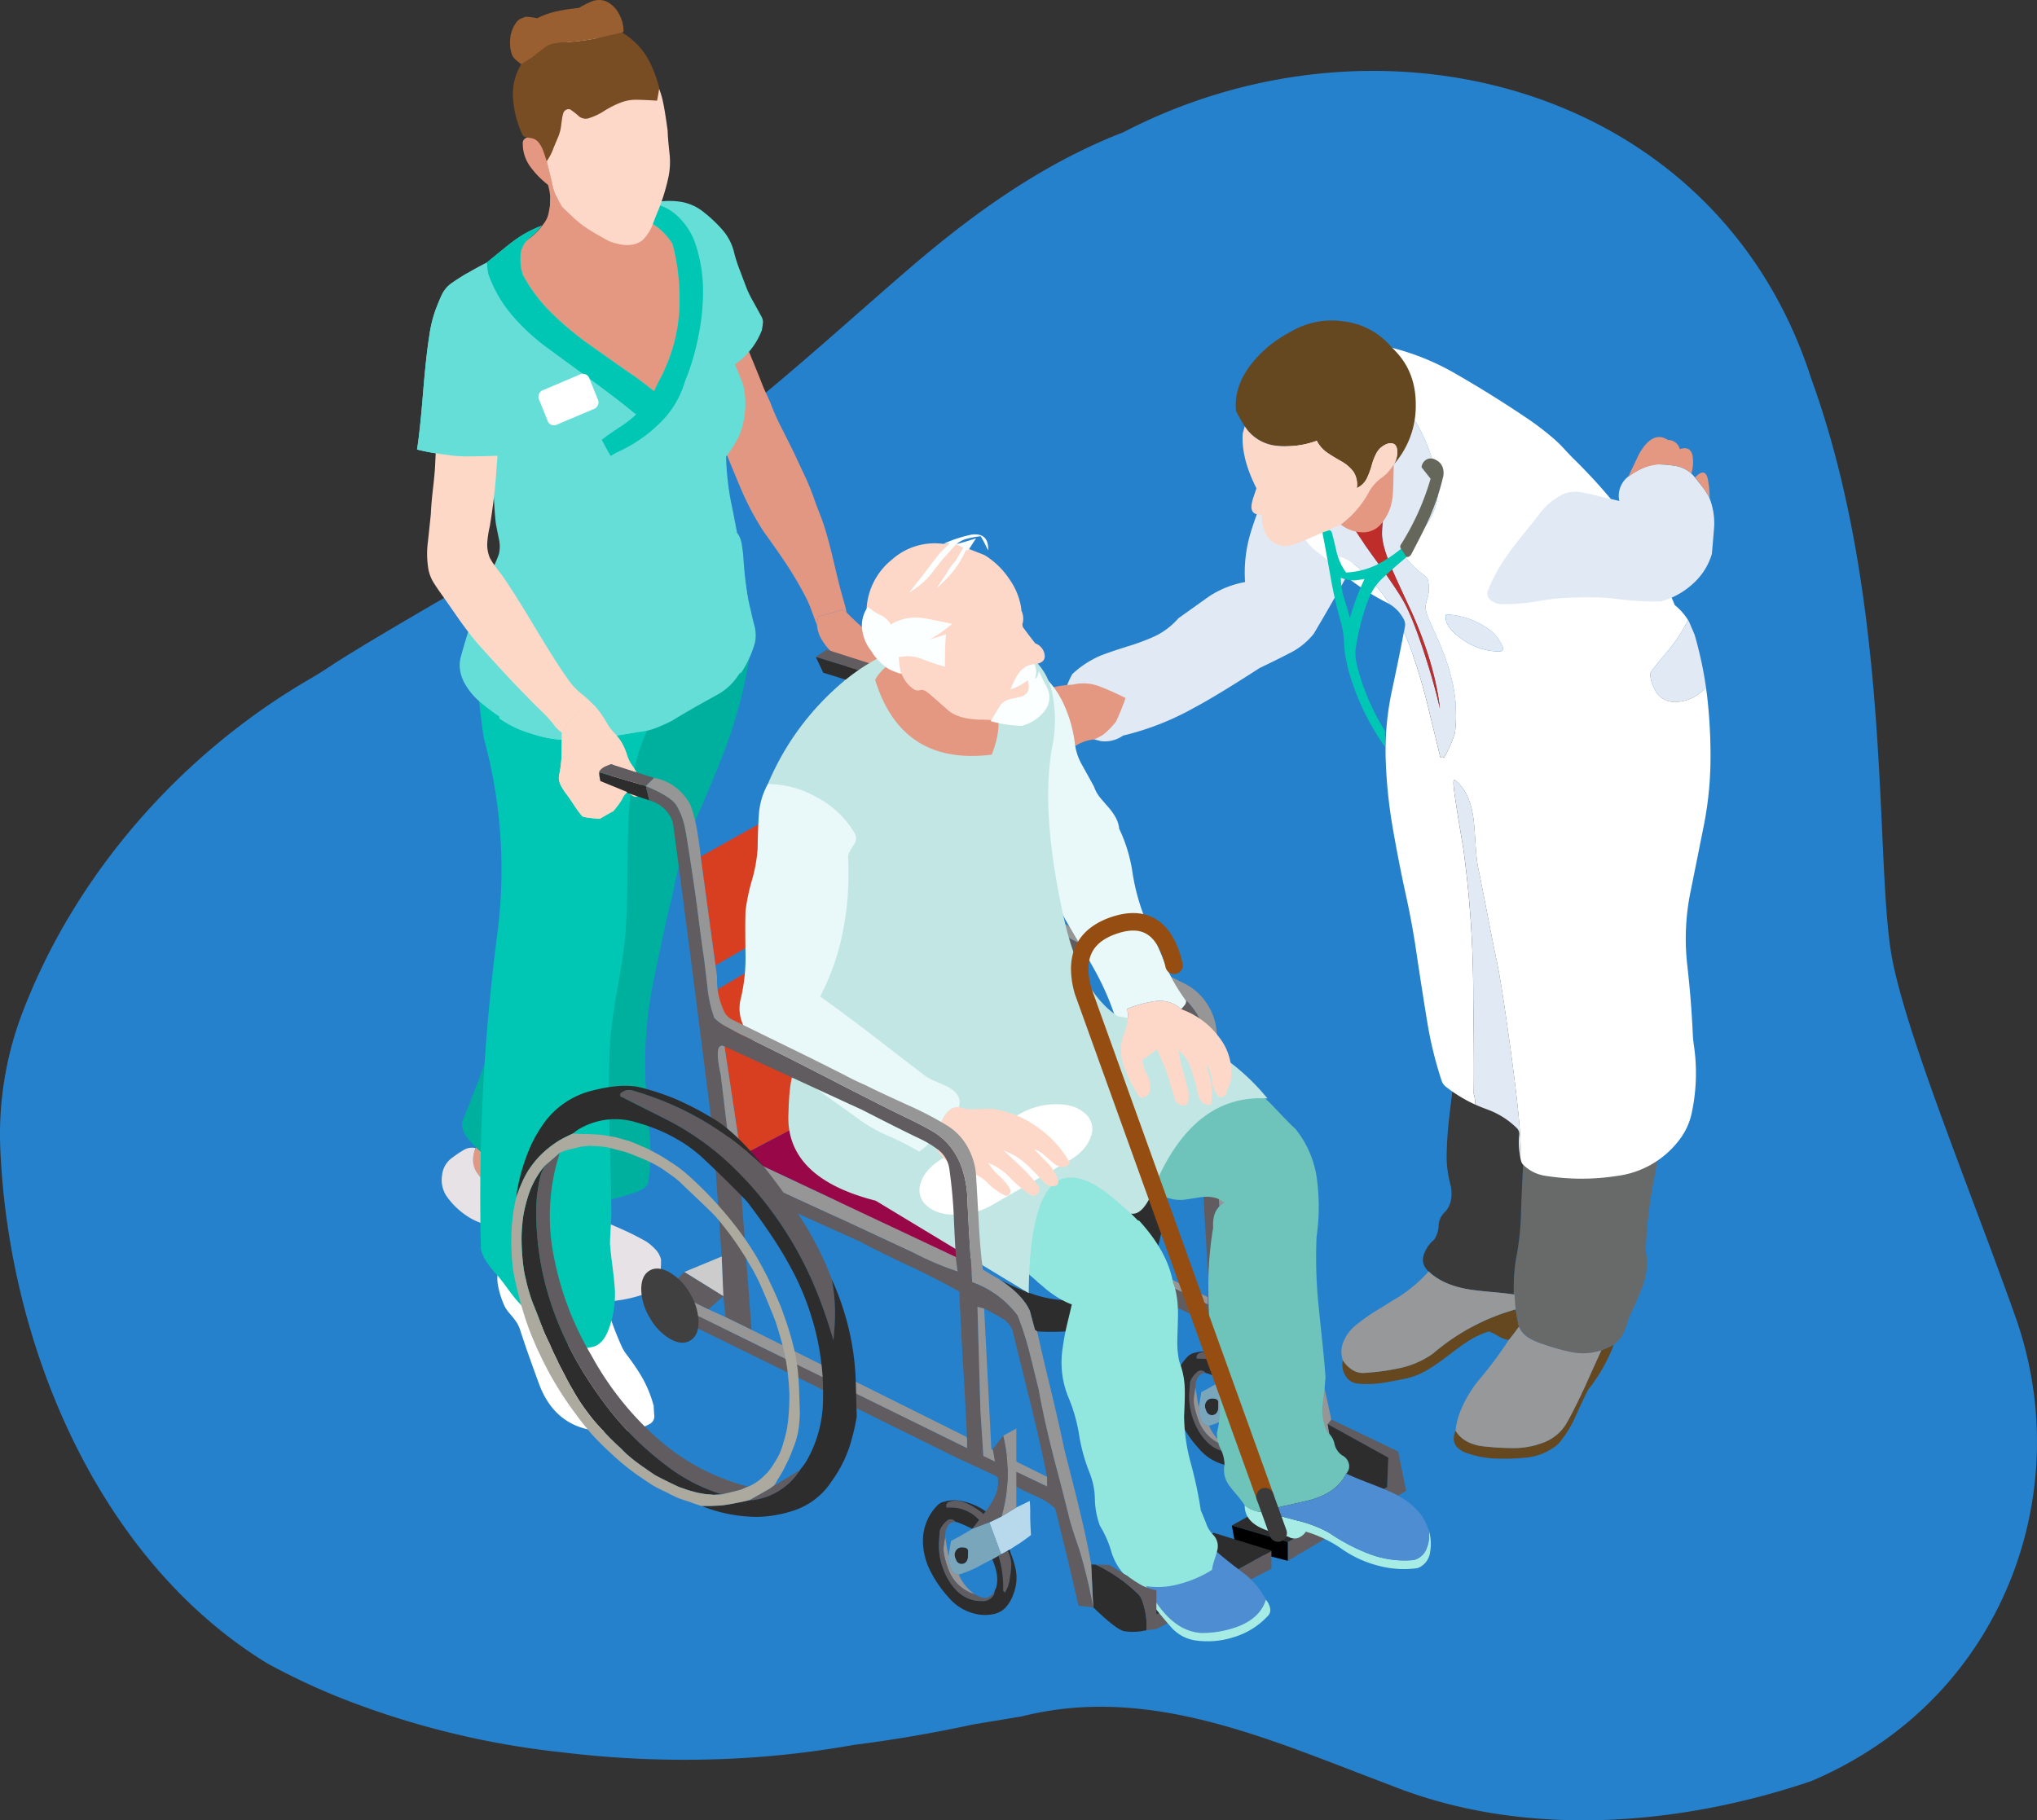 <svg xmlns="http://www.w3.org/2000/svg" width="494.583" height="442.036" viewBox="0 0 494.583 442.036">
  <rect x="0" y="0" width="494.583" height="442.036" fill="#333333" stroke="none"/>
  <g id="Grupo_12034" data-name="Grupo 12034" transform="translate(-726 -100.988)">
    <path id="Trazado_10195" data-name="Trazado 10195" d="M794.52,201.293c-22.661-70.68-103.848-92.573-166.992-59.812q-5.778,2.247-11.244,4.977c-14.6,7.264-27.779,16.994-40.55,27.941-26.454,22.805-51.084,46.523-80.94,61.9-3.5,1.955-10.31,5.762-18.154,10.218-15.69,8.912-35.5,20.5-41.608,24.587q-2.363,1.585-4.822,3.016c-31.813,18.423-57.358,47.856-70.083,81.382l-.064.167a82.68,82.68,0,0,0-5.222,32.778c2.065,47.9,23.894,99.827,64.843,124.869a165.316,165.316,0,0,0,16.938,8.036,206.084,206.084,0,0,0,54.727,13.558,244.3,244.3,0,0,0,35.849,1.714,229.942,229.942,0,0,0,34.767-3.511c9.805-1.24,19.509-2.917,29.021-4.97,4.045-.671,8.033-1.332,11.9-1.979,31.235-7.863,60.426,5.82,89.616,16.766C724.424,555.7,761.824,552.966,794.5,541.9a94.147,94.147,0,0,0,16.026-8.7q.941-.636,1.866-1.293c32.419-23.054,45.007-65.2,31.738-102.706-10.473-29.6-26.617-68.607-30.035-87.485C809.872,318.375,814.371,255.963,794.52,201.293Z" transform="translate(371.237 -8.386)" fill="#2681cc"/>
    <g id="Grupo_10444" data-name="Grupo 10444" transform="translate(2239.866 -38.625)">
      <g id="Grupo_10354" data-name="Grupo 10354" transform="translate(-1278.604 217.454)">
        <g id="Grupo_10334" data-name="Grupo 10334" transform="translate(22.774 10.917)">
          <path id="Trazado_10106" data-name="Trazado 10106" d="M-1053.679,307.541a5.851,5.851,0,0,1,4.641-.736q3.154.627,12.083,2.021,7.559,1.2,12.01,2.12a170.648,170.648,0,0,1-11.382,31.407q-5.968,12.724-15.931,29.456a17.56,17.56,0,0,1-6.111,4.808q-2.3,1.217-6.994,3.466-10.779,6.95-15.95,9.674a67.132,67.132,0,0,1-17.222,6.74,7.623,7.623,0,0,1-5.368,1.337q-13.884-3.234-6.971-16.251a23.653,23.653,0,0,1,6.6-4.383q1.953-.828,6.732-2.329a54.519,54.519,0,0,0,6.643-2.459,17.833,17.833,0,0,0,5.813-4.412q6.8-4.853,7.569-5.39a23.6,23.6,0,0,1,8.615-3.4,33.462,33.462,0,0,1,1.431-12.249,88.445,88.445,0,0,1,4.531-11.632q3.837-8.432,4.912-11.562a41.83,41.83,0,0,0,2.642-12.087A3.8,3.8,0,0,1-1053.679,307.541Z" transform="translate(1113.171 -306.626)" fill="#e1eaf4" fill-rule="evenodd"/>
        </g>
        <g id="Grupo_10335" data-name="Grupo 10335" transform="translate(90.659 240.124)">
          <path id="Trazado_10107" data-name="Trazado 10107" d="M-979.882,753.319a56.058,56.058,0,0,0,8.588-1.2,21.626,21.626,0,0,0,7.871-3.484,52.343,52.343,0,0,1,20.078-10.726q.461,2.971.768,4.2-1.11,1.605-2.442,3.228a6.012,6.012,0,0,1-2.475-.888,14.7,14.7,0,0,0-2.339-1.178,20.577,20.577,0,0,0-5.241,2.476q-1.451.939-4.746,3.433a48.8,48.8,0,0,1-4.78,3.33,18.475,18.475,0,0,1-5.378,2.2q-4.251.854-5.89,1.076a24.178,24.178,0,0,1-5.959.137,3.9,3.9,0,0,1-2.937-2.049,5.012,5.012,0,0,1-.546-3.621,6.981,6.981,0,0,0,2.288,2.323A4.818,4.818,0,0,0-979.882,753.319Z" transform="translate(985.434 -737.914)" fill="#654720" fill-rule="evenodd"/>
        </g>
        <g id="Grupo_10336" data-name="Grupo 10336" transform="translate(117.712 248.647)">
          <path id="Trazado_10108" data-name="Trazado 10108" d="M-895.661,753.951a40.669,40.669,0,0,1-6.2,10.914q-1.178,2.219-3.243,6.849a27.553,27.553,0,0,1-4.029,6.37,14,14,0,0,1-7.649,3.314,51.585,51.585,0,0,1-8.519.205,24.123,24.123,0,0,1-6.642-1.5q-3.653-1.691-2.151-5.209,1.724,2.869,5.941,3.689a64.574,64.574,0,0,0,7.307.512,20.151,20.151,0,0,0,8.024-1.3,10.963,10.963,0,0,0,5.976-5.26q1.912-3.468,4.234-8.505,2.595-5.772,3.91-8.659A30,30,0,0,0-895.661,753.951Z" transform="translate(934.53 -753.951)" fill="#654720" fill-rule="evenodd"/>
        </g>
        <g id="Grupo_10337" data-name="Grupo 10337" transform="translate(130.337 70.749)">
          <path id="Trazado_10109" data-name="Trazado 10109" d="M-910.775,449.286a45.927,45.927,0,0,0,11.919,2.911,29.148,29.148,0,0,0,10.533-.776,19.608,19.608,0,0,0,9.147-5.046,26.791,26.791,0,0,0,5.1-6.653,66.05,66.05,0,0,0,3.492-7.652q3.05-8.15-.166-12.863a28.289,28.289,0,0,1,6.209,12.752,55.087,55.087,0,0,1,.942,14.249,63.873,63.873,0,0,0-2.328,9.647q-.332,2.162-1.331,9.869a89.728,89.728,0,0,0-4.1,28,51.44,51.44,0,0,1-.61,6.431q-.333,2.107-1.164,6.376-1.385,7.873-.277,12.752a28.326,28.326,0,0,1,2.218,9.925q.278,3.437.277,10.258-2.828,12.142-3.826,17.3a113.845,113.845,0,0,0-2.051,17.576,15.635,15.635,0,0,1-.666,8.317,71.206,71.206,0,0,1-3.381,7.818,23.639,23.639,0,0,1-1.275,3.66,7.879,7.879,0,0,1-2.384,2.994,24.549,24.549,0,0,1-3.049,1.386,13.793,13.793,0,0,1-7.152.5,51.237,51.237,0,0,1-6.985-1.941,17.077,17.077,0,0,1-3.437-1.552,5.876,5.876,0,0,1-2.439-2.717,41.215,41.215,0,0,1-.776-4.213q-.166-1.387-.277-3.6c-.08-.013-.164-.022-.249-.028q.029-.839.027-1.8a40.893,40.893,0,0,1,.776-8.04,65.085,65.085,0,0,0,1-10.312q.111-3.716.5-11.311.388-7.1.389-7.373a86.026,86.026,0,0,0-1.331-9.482q-1.33-7.429-1.331-7.541a21.288,21.288,0,0,0-.831-6.486,14.931,14.931,0,0,1-.832-4.713q0-1.165,1.386-11.533a151.335,151.335,0,0,0,1.386-20.182A119.932,119.932,0,0,0-909,469.663a120.87,120.87,0,0,1-1.276-16.689,15.153,15.153,0,0,1,.416-3.327Q-910.315,449.477-910.775,449.286Z" transform="translate(910.775 -419.208)" fill="#686a6a" fill-rule="evenodd"/>
        </g>
        <g id="Grupo_10338" data-name="Grupo 10338" transform="translate(104.651 79.73)">
          <path id="Trazado_10110" data-name="Trazado 10110" d="M-933.421,457.2q.459.191.914.36a15.152,15.152,0,0,0-.416,3.327,120.872,120.872,0,0,0,1.276,16.689,119.93,119.93,0,0,1,1.274,16.522,151.335,151.335,0,0,1-1.386,20.182q-1.386,10.368-1.386,11.533a14.934,14.934,0,0,0,.832,4.713,21.284,21.284,0,0,1,.831,6.486q0,.111,1.331,7.541a86.061,86.061,0,0,1,1.331,9.482q0,.276-.389,7.373-.388,7.6-.5,11.311a65.069,65.069,0,0,1-1,10.312,40.9,40.9,0,0,0-.776,8.04q0,.961-.027,1.8l-1.026-.139q-1.633-.215-4.158-.443-3.77-.333-5.544-.611-6.431-1.052-9.868-4.379a3.587,3.587,0,0,1-1.22-4.047,8.026,8.026,0,0,1,2.551-3.714,6.574,6.574,0,0,0,1.052-3.438,4.711,4.711,0,0,1,1.5-3.215q2.107-2.164,1.5-6.155a28.665,28.665,0,0,1-1.054-6.708q0-4.1.554-9.592.776-6.432,1.166-9.647,1.385-11.977.333-19.3a13.244,13.244,0,0,1-1.83-6.486q-.111-2.274-.165-3.438a22.89,22.89,0,0,0-.5-3.326,64.649,64.649,0,0,0-1.94-10.313q-.942-3.547-3.1-10.035-2.275-6.93-3.161-10.091a70.839,70.839,0,0,1-2.106-10.312,81.794,81.794,0,0,1-.334-15.857,62.611,62.611,0,0,1,3.271-15.525A35.047,35.047,0,0,0-941.9,452.741a44.573,44.573,0,0,0,5.821,3.3Z" transform="translate(959.107 -436.108)" fill="#3a3a3a" fill-rule="evenodd"/>
        </g>
        <g id="Grupo_10339" data-name="Grupo 10339" transform="translate(90.43 230.902)">
          <path id="Trazado_10111" data-name="Trazado 10111" d="M-977.933,730.432q3.141-1.929,4.712-2.921a34.184,34.184,0,0,0,8.536-6.951q3.449,3.331,9.868,4.372,1.775.29,5.549.632,3.653.324,5.446.632.1,2.22.273,3.587a52.343,52.343,0,0,0-20.078,10.726,21.626,21.626,0,0,1-7.871,3.484,56.059,56.059,0,0,1-8.588,1.2,4.818,4.818,0,0,1-3.141-.734,6.981,6.981,0,0,1-2.288-2.323,6.221,6.221,0,0,1,.222-4.662,9.7,9.7,0,0,1,2.868-3.791A42.041,42.041,0,0,1-977.933,730.432Z" transform="translate(985.866 -720.56)" fill="#979899" fill-rule="evenodd"/>
        </g>
        <g id="Grupo_10340" data-name="Grupo 10340" transform="translate(118.15 244.326)">
          <path id="Trazado_10112" data-name="Trazado 10112" d="M-912.451,750.073a51.665,51.665,0,0,0,7,1.947,14.022,14.022,0,0,0,7.136-.461q-1.315,2.887-3.91,8.659-2.322,5.038-4.234,8.505a10.964,10.964,0,0,1-5.976,5.26,20.152,20.152,0,0,1-8.024,1.3,64.589,64.589,0,0,1-7.307-.512q-4.216-.82-5.941-3.689.494-5.38,5.105-11.648a100.348,100.348,0,0,0,7.819-10.385q1.332-1.622,2.441-3.227a5.964,5.964,0,0,0,2.458,2.75A16.5,16.5,0,0,0-912.451,750.073Z" transform="translate(933.706 -745.82)" fill="#979899" fill-rule="evenodd"/>
        </g>
        <g id="Grupo_10344" data-name="Grupo 10344" transform="translate(77.047 6.607)">
          <g id="Grupo_10341" data-name="Grupo 10341">
            <path id="Trazado_10113" data-name="Trazado 10113" d="M-987.491,339.235a4.939,4.939,0,0,0-1.755-.29,11.625,11.625,0,0,0-3.786.553,3.476,3.476,0,0,0-2.114,1.589,29.745,29.745,0,0,1-.926-3.275,11.878,11.878,0,0,0-1.465-4.062q-2.652-1.272-6.08,1.437-3.04,2.349-3.04,3.648,0,1.908,3.289,3.15t3.288,2.985a13.843,13.843,0,0,0,.249,3.62q.166.36,1.409.58,4.117.8,10.17,8.4a38.753,38.753,0,0,1,2.307,3.22q-.328-.2-.678-.373a58.478,58.478,0,0,1-13.485-9.451q-1.741-1.6-3.593-3.04a11.356,11.356,0,0,1-3.648-4.56,50.636,50.636,0,0,1-3.122-9.976,27.931,27.931,0,0,1,1.437-16.083,36.387,36.387,0,0,1,9.561-13.79,16.5,16.5,0,0,1,14.757-4.338l-.691-.663a60.168,60.168,0,0,1,14.979,6.024q9.284,5.306,18.183,11.33,2.9,1.99,5.555,4.228a31.347,31.347,0,0,1,3.1,2.957q1.381,1.519,2.819,2.929,4.394,4.338,8.4,9.12A95.515,95.515,0,0,1-916.732,361a14.355,14.355,0,0,1,3.482,4.062l-.249-.4a40.14,40.14,0,0,1-4.477,6.95q-4.726,5.638-4.725,5.969a8.255,8.255,0,0,0,.994,3.648,5.314,5.314,0,0,0,5.03,3.316,10.205,10.205,0,0,0,7.53-3.537q.268,1.857.455,3.731a126.376,126.376,0,0,1,.635,14.729,85.5,85.5,0,0,1-1.575,14.867q-1.631,8.18-3.289,16.388a56.75,56.75,0,0,0-.774,17.658q.968,8.429,1.354,16.94.055,1.161.222,2.321a46.18,46.18,0,0,1-.47,16.608,16.143,16.143,0,0,1-3.233,6.881,22.489,22.489,0,0,1-14.868,8.484,55.572,55.572,0,0,1-17.3,0,9.542,9.542,0,0,1-5.444-2.626,2.033,2.033,0,0,1-.608-1.021q-.1-.4-.18-.8.069-1.077.069-2.238,0-6.245-2.487-24.346-2.183-15.945-3.316-21.14-.856-4.035-2.321-11.635-1.657-8.511-2.266-11.413-.331-1.88-.58-5.582-.249-4.2-.47-5.859-.885-6.8-4.643-9.561a.592.592,0,0,1-.193.331,3.23,3.23,0,0,0-.028.664q0,1.657,2.4,15.807a263.762,263.762,0,0,1,2.4,35.925q0,.553.111,9.23.082,9.424,0,14.315a8.758,8.758,0,0,1,.373,2.639,35.765,35.765,0,0,1-7.144-4.353,3.08,3.08,0,0,1-1.022-1.464,95.073,95.073,0,0,1-3.427-13.9q-1.41-8.594-2.681-17.189-1.023-7.019-2.542-13.9-1.852-8.428-3.317-17.023a120.509,120.509,0,0,1-1.6-15.862,69.323,69.323,0,0,1,1.519-16.885q1.534-7.1,2.9-14.232.646,1.512,1.465,3.565a145.012,145.012,0,0,1,4.808,16.387q1.409,5.72,2.542,10.474a1.5,1.5,0,0,0,.718-.111c.054.111.109.221.167.332a30.414,30.414,0,0,0,2.68-6.052,30.942,30.942,0,0,0,.249-5.168q0-7.019-3.7-15.973-1.851-4.2-2.542-5.776a11.629,11.629,0,0,1-1.161-3.565,9.361,9.361,0,0,1,.415-2.044,9.379,9.379,0,0,0,.415-2.045,9.53,9.53,0,0,0-.249-2.681,2.588,2.588,0,0,0-.995-1.161,23.78,23.78,0,0,1-5.5-5.665,22.339,22.339,0,0,0,6.467-7.047,14.6,14.6,0,0,0,2.487-7.212,29.8,29.8,0,0,0-1.714-9.092,38.79,38.79,0,0,0-3.814-8.373q-2.293-3.675-3.786-3.648-1.741.056-1.741,5.2a111.8,111.8,0,0,1-1.271,13.762Q-987.174,336.219-987.491,339.235Zm15.268,24.028h-.056a3.425,3.425,0,0,0-.055.829q0,2.432,4.035,5.223a15.539,15.539,0,0,0,8.9,2.957q.691,0,.885-.3a3.532,3.532,0,0,1,.11-.58,10.245,10.245,0,0,0-4.45-5.168A19.156,19.156,0,0,0-972.222,363.263Z" transform="translate(1011.048 -298.515)" fill="#fff" fill-rule="evenodd"/>
          </g>
          <g id="Grupo_10342" data-name="Grupo 10342" transform="translate(4.392 14.121)">
            <path id="Trazado_10114" data-name="Trazado 10114" d="M-961.29,494.749a8.757,8.757,0,0,0-.373-2.639q.082-4.892,0-14.315-.112-8.677-.11-9.23a263.763,263.763,0,0,0-2.4-35.925q-2.405-14.15-2.4-15.807a3.231,3.231,0,0,1,.028-.664.592.592,0,0,0,.193-.331q3.758,2.763,4.643,9.561.222,1.659.47,5.859.249,3.7.58,5.582.608,2.9,2.266,11.413,1.465,7.6,2.321,11.634,1.133,5.2,3.316,21.14,2.487,18.1,2.487,24.346,0,1.162-.069,2.238a18.712,18.712,0,0,1-.29-5.527,1.939,1.939,0,0,0-.664-1.713,20.121,20.121,0,0,0-1.989-1.7,20.158,20.158,0,0,0-5.112-2.75c-.074-.027-.148-.054-.221-.083Q-959.985,495.346-961.29,494.749ZM-978.6,379.941q.112-.58.222-1.161a2.68,2.68,0,0,0-.249-1.824,9.137,9.137,0,0,0-3.44-3.716,38.71,38.71,0,0,0-2.307-3.22q-6.052-7.6-10.17-8.4-1.243-.222-1.409-.58a13.843,13.843,0,0,1-.249-3.62q0-1.741-3.288-2.985t-3.289-3.15q0-1.3,3.04-3.648,3.427-2.708,6.08-1.437a11.878,11.878,0,0,1,1.465,4.062,29.775,29.775,0,0,0,.926,3.275q.167.465.332.816c.036.084.073.162.11.234l.014.028c.026.052.054.1.083.152Q-989.464,357-985.1,363q4.367,6.052,6.191,9.175,2.68,4.587,6.245,16.111,1.824,5.9,2.792,10.335-1.182-10.715-6.882-23.517-3.592-7.654-4.946-10.833-2.239-5.305-2.238-8.18,0-1.406.318-4.408t.953-7.641a111.792,111.792,0,0,0,1.271-13.762q0-5.14,1.741-5.2,1.492-.027,3.786,3.648a38.8,38.8,0,0,1,3.814,8.373,29.8,29.8,0,0,1,1.713,9.092,14.6,14.6,0,0,1-2.487,7.212,22.338,22.338,0,0,1-6.467,7.047,23.779,23.779,0,0,0,5.5,5.665,2.589,2.589,0,0,1,.995,1.161,9.536,9.536,0,0,1,.249,2.681,9.379,9.379,0,0,1-.415,2.045,9.369,9.369,0,0,0-.415,2.044,11.627,11.627,0,0,0,1.161,3.565q.69,1.575,2.542,5.776,3.7,8.953,3.7,15.973a30.957,30.957,0,0,1-.249,5.168,30.417,30.417,0,0,1-2.68,6.052c-.058-.111-.113-.221-.167-.332a1.5,1.5,0,0,1-.718.111q-1.133-4.753-2.542-10.474a145.011,145.011,0,0,0-4.808-16.387Q-977.958,381.453-978.6,379.941Zm69.225-2.432,1.34,3.137c.023.077.046.155.069.235q.092.32.179.636.316,1.116.594,2.238.4,1.577.747,3.164.229,1.044.428,2.1.431,2.207.747,4.436a10.2,10.2,0,0,1-7.53,3.537,5.314,5.314,0,0,1-5.03-3.316,8.254,8.254,0,0,1-.995-3.648q0-.332,4.725-5.969a40.143,40.143,0,0,0,4.477-6.95Zm-58.972-1.8a19.156,19.156,0,0,1,9.367,2.957,10.245,10.245,0,0,1,4.45,5.168,3.543,3.543,0,0,0-.11.58q-.194.3-.885.3a15.539,15.539,0,0,1-8.9-2.957q-4.034-2.791-4.035-5.223a3.416,3.416,0,0,1,.055-.829Z" transform="translate(1002.784 -325.086)" fill="#e1eaf4" fill-rule="evenodd"/>
          </g>
          <g id="Grupo_10343" data-name="Grupo 10343" transform="translate(15.902 40.43)">
            <path id="Trazado_10115" data-name="Trazado 10115" d="M-973.471,374.88q-.318,3-.318,4.408,0,2.874,2.238,8.18,1.354,3.178,4.946,10.833,5.7,12.8,6.882,23.517-.968-4.434-2.792-10.335-3.565-11.524-6.245-16.111-1.824-3.123-6.191-9.175-4.365-6-5.636-8.235c-.03-.049-.057-.1-.083-.152l-.014-.028c-.037-.072-.074-.15-.11-.234q-.165-.351-.332-.816a3.476,3.476,0,0,1,2.114-1.589,11.624,11.624,0,0,1,3.786-.553A4.939,4.939,0,0,1-973.471,374.88Z" transform="translate(981.126 -374.59)" fill="#be2d2a" fill-rule="evenodd"/>
          </g>
        </g>
        <g id="Grupo_10345" data-name="Grupo 10345" transform="translate(0 88.095)">
          <path id="Trazado_10116" data-name="Trazado 10116" d="M-1130.886,452.178a24.536,24.536,0,0,0-12.028,3.69,102.19,102.19,0,0,0-10.159,7.584,7.324,7.324,0,0,1-.625,3.584q-.481,1.24-1.624,3.625-1.841,4.334,1.145,6.335a9.4,9.4,0,0,0,4.306-3.477,35.517,35.517,0,0,1,3.669-4.346,48.472,48.472,0,0,1-3.185,4.148q-1.708,2.728.877,3.536,2.689-1.012,5.882-4.8a31.275,31.275,0,0,1,5.49-5.483q-1.082,1.287-3.31,3.776a35.146,35.146,0,0,0-3.042,3.949,7.47,7.47,0,0,0,4.7-.844,22.623,22.623,0,0,0,4.125-2.951,45.553,45.553,0,0,1,4.172-3.252,10.413,10.413,0,0,1,4.855-1.783,14.34,14.34,0,0,0,2.209-1.153,18.8,18.8,0,0,0,3.124-3.193,57.683,57.683,0,0,0,2.3-5.706,63.788,63.788,0,0,0-6.24-2.79A10.894,10.894,0,0,0-1130.886,452.178Z" transform="translate(1156.024 -451.849)" fill="#e49781" fill-rule="evenodd"/>
        </g>
        <g id="Grupo_10346" data-name="Grupo 10346" transform="translate(64.775)">
          <path id="Trazado_10117" data-name="Trazado 10117" d="M-996.2,292.7q5.839,5.346,5.77,13.971a21.474,21.474,0,0,1-5.36,14.381,5.548,5.548,0,0,0,.854-3.382q-.137-2.118-2.168-1.725a4.826,4.826,0,0,0-2.715,2.066,12.94,12.94,0,0,0-1.281,3.16,19.522,19.522,0,0,1-1.212,3.262,5.057,5.057,0,0,1-2.441,2.34,5.675,5.675,0,0,0-.837-4.014,9.357,9.357,0,0,0-2.834-2.442q-2.339-1.332-3.432-2.1a7.73,7.73,0,0,1-2.612-2.938,21.566,21.566,0,0,1-9.544,1.23,10.385,10.385,0,0,1-7.956-4.765,34.89,34.89,0,0,1-2.1-3.723q-.6-5.756,3.62-11.272a28.863,28.863,0,0,1,9.39-7.788,19.4,19.4,0,0,1,13.146-2.665A17.736,17.736,0,0,1-996.2,292.7Z" transform="translate(1034.141 -286.084)" fill="#654720" fill-rule="evenodd"/>
        </g>
        <g id="Grupo_10347" data-name="Grupo 10347" transform="translate(125.87 34.37)">
          <path id="Trazado_10118" data-name="Trazado 10118" d="M-864.107,366.213q-.017.6-.563,6.849a15.788,15.788,0,0,1-4.7,7.327,18.819,18.819,0,0,1-7.666,4.2,66.3,66.3,0,0,1-10.107-.529,56.557,56.557,0,0,0-10.124-.393,50.751,50.751,0,0,0-9.151.8,50.67,50.67,0,0,1-9.151.8,4.6,4.6,0,0,1-2.7-.906,1.957,1.957,0,0,1-.734-2.494,36.366,36.366,0,0,1,3.876-7.361q1.81-2.733,5.02-6.661,1.366-1.691,4.1-5.192a15.953,15.953,0,0,1,5.122-4.065,7.635,7.635,0,0,1,4.712-.461q1.6.273,4.746,1.076l4.286.991a5.9,5.9,0,0,1,2.561-6.2,18.7,18.7,0,0,1,3.124-1.776q1.093-.513,3.227-1.469l.666.564a28.1,28.1,0,0,1,4.166.393,7.594,7.594,0,0,1,3.7,1.793,11.2,11.2,0,0,1,.906.974q1.587,1.981,1.912,2.408a16.113,16.113,0,0,1,1.622,2.613A16.416,16.416,0,0,1-864.107,366.213Z" transform="translate(919.181 -350.756)" fill="#e1eaf4" fill-rule="evenodd"/>
        </g>
        <g id="Grupo_10348" data-name="Grupo 10348" transform="translate(66.433 25.659)">
          <path id="Trazado_10119" data-name="Trazado 10119" d="M-1010.392,340.839q1.092.768,3.432,2.1a9.359,9.359,0,0,1,2.834,2.442,5.675,5.675,0,0,1,.837,4.014,5.057,5.057,0,0,0,2.441-2.34,19.535,19.535,0,0,0,1.212-3.262,12.955,12.955,0,0,1,1.281-3.16,4.827,4.827,0,0,1,2.715-2.066q2.032-.393,2.168,1.725a5.547,5.547,0,0,1-.853,3.382,11.035,11.035,0,0,1-2.954,3.211,10.915,10.915,0,0,0-2.936,3.193,24.013,24.013,0,0,1-6.949,8.164q-1.433.666-3.909,1.725-2.869,1.229-3.91,1.69a38.336,38.336,0,0,1-3.636,1.452,5.523,5.523,0,0,1-3.807.017,5.309,5.309,0,0,1-3.141-2.937,8.794,8.794,0,0,1-.752-4.356q-2.765.171-2.526-2.237a9.617,9.617,0,0,1,.529-2.152q.648-1.93.666-2.015-3.722-7.31-3.33-13.253l.478-1.811a10.385,10.385,0,0,0,7.956,4.765A21.565,21.565,0,0,0-1013,337.9,7.731,7.731,0,0,0-1010.392,340.839Z" transform="translate(1031.019 -334.366)" fill="#fcd8c9" fill-rule="evenodd"/>
        </g>
        <g id="Grupo_10349" data-name="Grupo 10349" transform="translate(90.287 34.968)">
          <path id="Trazado_10120" data-name="Trazado 10120" d="M-979.186,358.285a10.915,10.915,0,0,1,2.936-3.193,11.036,11.036,0,0,0,2.954-3.211q-.069,6.353-.273,7.822a11.912,11.912,0,0,1-3.09,6.951,5.806,5.806,0,0,1-4.712,1.657,8.754,8.754,0,0,1-4.763-1.862A24.013,24.013,0,0,0-979.186,358.285Z" transform="translate(986.135 -351.881)" fill="#e49781" fill-rule="evenodd"/>
        </g>
        <g id="Grupo_10350" data-name="Grupo 10350" transform="translate(160.051 28.286)">
          <path id="Trazado_10121" data-name="Trazado 10121" d="M-842.333,342.239q2.549-.831,3.1,1.553a9.679,9.679,0,0,1-.277,4.38,7.818,7.818,0,0,0-3.715-1.829,27.718,27.718,0,0,0-4.158-.388,14.051,14.051,0,0,0-3.935.943,18.342,18.342,0,0,0-3.1,1.775c-.153.11-.3.221-.444.332l2.661-5.6q3.331-5.8,6.985-3.382a2.876,2.876,0,0,1,1.83.61A2.76,2.76,0,0,1-842.333,342.239Zm6.763,7.041a24.228,24.228,0,0,1,.5,4.879,16.941,16.941,0,0,0-1.663-2.606q-.277-.444-1.885-2.44Q-836.291,346.674-835.57,349.28Z" transform="translate(854.863 -339.309)" fill="#e49781" fill-rule="evenodd"/>
        </g>
        <g id="Grupo_10353" data-name="Grupo 10353" transform="translate(85.861 33.476)">
          <g id="Grupo_10351" data-name="Grupo 10351" transform="translate(0 17.457)">
            <path id="Trazado_10122" data-name="Trazado 10122" d="M-992.722,381.949h.027a.48.48,0,0,1,.249.138v-.028a.844.844,0,0,1,.166.221q.525,1.741,1.271,5.168c0,.037.01.055.029.055a14.251,14.251,0,0,0,2.21,4.67,19.1,19.1,0,0,0,7.406-1.852,32.894,32.894,0,0,0,6-3.952.447.447,0,0,1,.248-.055.852.852,0,0,1,.3.111l1.3.884a.361.361,0,0,1,.166.166h.028a.8.8,0,0,1,.056.166h-.028a.227.227,0,0,1-.056.166q-4.117,3.454-6.052,5.306a13.615,13.615,0,0,0-4.172,6.273h-.028a56.882,56.882,0,0,0-2.874,11.717,3.758,3.758,0,0,0-.028.8,16.332,16.332,0,0,0,.525,3.344,55.9,55.9,0,0,0,6.687,15.42v3.883a60.546,60.546,0,0,1-8.954-18.888q-.275-1.189-.5-2.321a11.148,11.148,0,0,1-.359-2.294q-.138-1.354-.193-2.681a21.852,21.852,0,0,0-.47-3.178v-.055a108.192,108.192,0,0,1-2.653-11.275q-1.3-7.434-2.045-11.192l.028-.028a.137.137,0,0,1,0-.166.263.263,0,0,1,.138-.111l1.354-.415A.237.237,0,0,1-992.722,381.949Zm6,12.131a7.9,7.9,0,0,1-3.316-.635,18.6,18.6,0,0,0,.967,5.5q.829,2.652,1.244,4.283a60.667,60.667,0,0,1,3.537-9.479Q-986.118,394.053-986.726,394.08Z" transform="translate(994.464 -381.921)" fill="#00c7b4" fill-rule="evenodd"/>
          </g>
          <g id="Grupo_10352" data-name="Grupo 10352" transform="translate(18.847)">
            <path id="Trazado_10123" data-name="Trazado 10123" d="M-957.618,372.776l-1.271-1.907a.556.556,0,0,1-.111-.359.969.969,0,0,1,.138-.47,62.186,62.186,0,0,0,7.24-16.028q-1.381-1.741-2.072-2.625a.473.473,0,0,1-.111-.3.8.8,0,0,1,.083-.36,2.394,2.394,0,0,1,1.547-1.575h.028a2.461,2.461,0,0,1,1.879.332q2.1,1.1,1.741,3.9a.416.416,0,0,1-.028.111l-.027.055a57.38,57.38,0,0,1-3.371,10.086q-1.3,2.929-4.395,8.788a1.472,1.472,0,0,1-.414.415.6.6,0,0,1-.469.166h-.056a.506.506,0,0,1-.359-.221Z" transform="translate(959 -349.074)" fill="#65675b" fill-rule="evenodd"/>
          </g>
        </g>
      </g>
      <g id="Grupo_10441" data-name="Grupo 10441" transform="translate(-1412.603 139.612)">
        <g id="Grupo_10379" data-name="Grupo 10379" transform="translate(0 0)">
          <g id="Grupo_10358" data-name="Grupo 10358" transform="translate(58.453 50.778)">
            <path id="Trazado_10127" data-name="Trazado 10127" d="M-1283.332,243.121a17.113,17.113,0,0,1,.992,3.612,68.827,68.827,0,0,1,1.752,6.991q.485,2.365,1.456,7.075a62.277,62.277,0,0,0,3.04,8.849q3.1,7.54,3.5,8.659.3.7.929,2.049t.908,2.049a57.983,57.983,0,0,0,2.723,6.082q2.765,5.512,2.977,5.956.823,1.816,2.512,5.385a58.58,58.58,0,0,1,2.259,5.491q.338,1.013,1.245,3.358.845,2.133,1.225,3.358.971,2.957,2.111,7.751,1.521,6.4,1.9,7.793.148.549.781,2.788a25.859,25.859,0,0,1,.7,2.809l-1.1-.76q-2.533.845-5.805,1.69-.19,1.055-.317,2.006-.147-.338-1.246-3.3a31.124,31.124,0,0,0-1.372-3.252,89.565,89.565,0,0,0-4.792-8.174q-2.069-3.147-5.426-7.772a65.66,65.66,0,0,1-5.277-9.757q-.887-1.985-4.265-10.264-.4-.971-.992-3-.613-2.027-1.014-3.02a39.969,39.969,0,0,0-2.343-4.773q-2.027-3.612-2.533-4.667-1.309-2.64-3.779-6.991-2.892-5.09-3.863-6.927-.317-.57-.486-.845a1.442,1.442,0,0,0-.359-.391.216.216,0,0,1,.042.011l-.929-27.139q.161-.387.3-.7a19.214,19.214,0,0,1,6.692,1.288,18.465,18.465,0,0,1,5.806,3.569A8.849,8.849,0,0,1-1283.332,243.121Z" transform="translate(1298.173 -235.159)" fill="#e29783" fill-rule="evenodd"/>
          </g>
          <g id="Grupo_10361" data-name="Grupo 10361" transform="translate(97.084 148.025)">
            <g id="Grupo_10359" data-name="Grupo 10359">
              <path id="Trazado_10128" data-name="Trazado 10128" d="M-1206.165,429.7a3.889,3.889,0,0,1,.531,2.737q-.106.93-.345,2.817-.106,1.01-.133,3.242a4.367,4.367,0,0,1-.77,2.1q-.054-2.312-8.477-4.6a9.944,9.944,0,0,0-1.727-2.152,7.047,7.047,0,0,1-.93-1.408,5.7,5.7,0,0,0-.9-1.408l-2.71-2.365a11.587,11.587,0,0,1-2.365-2.71,8.378,8.378,0,0,1-1.488-4.119q.106-.957.318-1.993,3.269-.85,5.82-1.7l1.089.744q2.073,2.126,5.979,5.5Q-1207.813,428.161-1206.165,429.7Z" transform="translate(1225.483 -418.143)" fill="#e29783" fill-rule="evenodd"/>
            </g>
            <g id="Grupo_10360" data-name="Grupo 10360" transform="translate(6.91 17.603)">
              <path id="Trazado_10129" data-name="Trazado 10129" d="M-1208,456.516a4.885,4.885,0,0,1-2.981-1.764l-1.416-1.118a2.917,2.917,0,0,1-.075-1.044q.075-.969.075-1.043l.248.149a1.671,1.671,0,0,1,1.391-.422q.472.049,1.49.249,8.433,2.291,8.47,4.583a3.14,3.14,0,0,1-.621.633,1.864,1.864,0,0,1-1.416.7,5.467,5.467,0,0,1-1.64-.248Q-1206.828,456.764-1208,456.516Z" transform="translate(1212.481 -451.265)" fill="#e29783" fill-rule="evenodd"/>
            </g>
          </g>
          <g id="Grupo_10362" data-name="Grupo 10362" transform="translate(13.525 127.925)">
            <path id="Trazado_10130" data-name="Trazado 10130" d="M-1319.967,391.794a68.543,68.543,0,0,1,2.364,19.472,53.032,53.032,0,0,1-2.238,13.327q-1.329,4.561-4.539,12.778-1.858,4.752-4.518,10.306-1.92,3.992-5.045,10.053-.93,1.794-2.28,4.9-1.647,3.7-2.238,4.942a14.844,14.844,0,0,0-.95,3.253,13.1,13.1,0,0,1-1.013,3.231q-.7,1.267-1.837,3l-1.963,2.914a66.069,66.069,0,0,0-3.188,8.131q-2.258,6.821-2.808,8.258-1.076,2.831-2.237,6.738-.654,2.26-1.921,6.822-.485,1.794-1.562,5.343a51.965,51.965,0,0,0-1.267,5.428q-.78,4.963-.844,5.406a21.382,21.382,0,0,0,.022,5.47q.274,1.9.823,5.7.465,3.275.676,5.724a16.522,16.522,0,0,0,.55,2.809q.253.929.759,2.766.676.233,2.006.7a10.82,10.82,0,0,1,1.921.887,7.947,7.947,0,0,1,.993,1.141q.76,1.035.908,1.225a18.964,18.964,0,0,0,2.153,2.3,23.926,23.926,0,0,1,2.2,2.281,7.671,7.671,0,0,0,.507,2.555q.3.824.971,2.429a2.053,2.053,0,0,1-.443,1.985,2.735,2.735,0,0,1-1.815,1.035,7.687,7.687,0,0,1-3.779-.38,11.059,11.059,0,0,1-3.335-1.9,3.128,3.128,0,0,0-1.646-.57,10.689,10.689,0,0,1-1.773-.169,6.927,6.927,0,0,1-3.293-1.393,9.03,9.03,0,0,1-2.386-2.7,39.564,39.564,0,0,1-2.322-4.815,25.949,25.949,0,0,0-2.512-4.71,38.254,38.254,0,0,0-3.061-2.936,14.412,14.412,0,0,0-3.588-2.239,32.347,32.347,0,0,1-4.94-2.767,11.053,11.053,0,0,1-3.694-4.182,5,5,0,0,1-.465-3.274,5.892,5.892,0,0,1,1.456-3,9.08,9.08,0,0,1,3.293-2.218,9.194,9.194,0,0,0,3.272-2.218,8.311,8.311,0,0,0,1.224-2.7q.443-1.943.676-2.893a38.066,38.066,0,0,0,.844-7.476q.021-1.6-.127-7.54-.021-1.183.232-5.724a29.16,29.16,0,0,0-.105-5.7,23.606,23.606,0,0,1,.57-9.187,32.923,32.923,0,0,1,3.526-8.533,43.866,43.866,0,0,1,2.808-4.012,20.777,20.777,0,0,0,2.6-4.161,50.025,50.025,0,0,0,.507-6.5q.148-5.026.274-6.526.844-8.744,2.681-19.79.528-2.745,1.182-8.786.612-5.744,1.245-8.785a34.163,34.163,0,0,1-2.343-2.894q-7.347-9.567-2.512-20.634,5.34-12.249,18.619-13.327a24.276,24.276,0,0,1,22.018,9.081A9.863,9.863,0,0,1-1319.967,391.794Z" transform="translate(1382.713 -380.322)" fill="#e29783" fill-rule="evenodd"/>
          </g>
          <g id="Grupo_10363" data-name="Grupo 10363" transform="translate(13.679 45.139)">
            <path id="Trazado_10131" data-name="Trazado 10131" d="M-1378.179,243.619a47.678,47.678,0,0,1,4.475-3.1q3.926-2.513,4.581-2.978a15.567,15.567,0,0,0,3.8-3.865,5.79,5.79,0,0,0,1.119-2.365q.084-.338.485-2.619l14.228-4.139a10.4,10.4,0,0,1,3.927,1.88,5.833,5.833,0,0,1,2.259,3.612q.423.041,3.673.105a13.731,13.731,0,0,1,3.631.465,17.04,17.04,0,0,1,4.665,3.738,19.6,19.6,0,0,1,1.668,2.957q.718,2.492,1.267,5.048a164.434,164.434,0,0,0,5.974,20.929q.909,1.708,2.681,4.668a13.611,13.611,0,0,1,2.935,7.793,10.877,10.877,0,0,1-.95,4.182,12.8,12.8,0,0,1-2.385,3.59,1.859,1.859,0,0,0-.549,1.1q-.063.423-.127,1.267a32.808,32.808,0,0,1-.929,5.555q-.359,1.414-1.562,5.406a52.321,52.321,0,0,0-1.14,8.469,3.912,3.912,0,0,0,.338,1.858q.232.591.76,1.753a26.541,26.541,0,0,1-1.034,5.47,46.989,46.989,0,0,1-1.879,5.259,11.2,11.2,0,0,1-3.019,3.95,25.485,25.485,0,0,1-4.159,2.809,12.794,12.794,0,0,1-4.707,1.394q-.548.063-4.982.253a34.482,34.482,0,0,1-12.307-1.584q-4.5-1.267-6.713-2.006a16.323,16.323,0,0,1-6.08-3.358q-1.583-1.331-1.71-4.456a13.72,13.72,0,0,0,1.921-5.871,15.227,15.227,0,0,0-.633-6.146q-.591-1.985-2.132-8.342a82.506,82.506,0,0,0-2.343-8.258q-.738-1.922-2.681-6.209-1.794-3.971-2.618-6.209a4.616,4.616,0,0,1,.18-2.312,47.909,47.909,0,0,0,.75-7.667q.374-6.6-3.917-17.35-.627-.724-1-1.225Q-1379.445,244.59-1378.179,243.619Z" transform="translate(1382.422 -224.548)" fill="#e49781" fill-rule="evenodd"/>
          </g>
          <g id="Grupo_10364" data-name="Grupo 10364" transform="translate(16.132 129.512)">
            <path id="Trazado_10132" data-name="Trazado 10132" d="M-1320.371,385.569a19.507,19.507,0,0,0,.8,2.281q.972,2.281,1.224,3.02a11.273,11.273,0,0,1,.676,3.168v.021a101.122,101.122,0,0,1-3.737,9.63q-2.153,4.774-3.969,9.61-4.454,11.785-15.6,15.766-.214.022-.422.032-.105.021-.992.042a2.048,2.048,0,0,0-.929.211,7.154,7.154,0,0,0-.549,1.584,68.216,68.216,0,0,0-1.119,10.666q-.127,3.569-.211,10.728.043,2.957-.063,8.871t-.085,8.87q.084,8,0,9.906a42.472,42.472,0,0,1-1.372,9.757q-.506,1.288-1.182,3.485-.8,2.662-1.1,3.485a15.15,15.15,0,0,1-1.583,3.041,15.235,15.235,0,0,0-1.583,3.041,46.862,46.862,0,0,0-2.111,11.658,83.756,83.756,0,0,0-.338,13.073q.148,2.725.359,9.25.19,5.913.4,9.229a92.646,92.646,0,0,0,3.947,21.268q.528,1.711,1.33,5.237a18.664,18.664,0,0,0,1.984,5.005,50.7,50.7,0,0,1,3.251,6.041,55.657,55.657,0,0,0,3.145,4.984,13.654,13.654,0,0,1,2.385,5.3,1.6,1.6,0,0,1-1.457,1.8,3.813,3.813,0,0,1-2.617-.3,2.535,2.535,0,0,1-1.752,1.4,2.042,2.042,0,0,1-2.069-.655,8.775,8.775,0,0,1-1.309.275,1.746,1.746,0,0,1-1.266-.275,4.415,4.415,0,0,1-.654-.74q-.338-.569-.528-.844a1.879,1.879,0,0,1-1.816.57,2.689,2.689,0,0,1-1.646-1.077,8.887,8.887,0,0,1-1.119.232,1.486,1.486,0,0,1-1.077-.169,5.17,5.17,0,0,1-1.393-1.753,7.543,7.543,0,0,0-1.309-1.88,11.892,11.892,0,0,1-2.85-4.1q-1.225-3.148-1.9-4.668-.7-1.627-2.638-7.2a55.463,55.463,0,0,0-2.934-7.076,23.2,23.2,0,0,1-1.541-3.548,10.144,10.144,0,0,1-.464-3.8q.4-4.541,2.934-6.357.422-.338.634-.528a.936.936,0,0,0,.38-.675,24.816,24.816,0,0,0-.8-6.1q-1.076-3.992-1.541-6-1.393-5.766-2.153-8.638a59.12,59.12,0,0,0-2.828-8.427,32.708,32.708,0,0,1-1.541-10.539,40.364,40.364,0,0,1,1.583-10.581,26.133,26.133,0,0,1,2.766-5.977,47.39,47.39,0,0,0,3.061-5.87,5.321,5.321,0,0,0,.337-1.648q.063-1.119.085-1.689a40.614,40.614,0,0,0-.8-7.772q-1.077-5.111-1.52-7.687-.423-2.45-1.372-7.392-.95-4.9-1.393-7.413-.232-1.31-.718-5.2-.4-3.274-.844-5.2-.19-.992-1.52-6.779a50.7,50.7,0,0,1-1.182-6.843q-1.055-8.933-1.182-12.714a44.58,44.58,0,0,1,1.161-12.651,26.28,26.28,0,0,1,2.85-6.61q2.533-4.1,3.715-6.188,1.267-2.112,2.259-3.506.127,3.126,1.71,4.456a16.323,16.323,0,0,0,6.08,3.358q2.216.74,6.713,2.006a29.545,29.545,0,0,0,7.24,1.457,43.972,43.972,0,0,0,5.067.127,12.371,12.371,0,0,1,3.325-.539,22.615,22.615,0,0,0,6.977-2.1,14.811,14.811,0,0,0,6.555-5.744.171.171,0,0,0,.01-.021,46.983,46.983,0,0,0,1.879-5.259,26.542,26.542,0,0,0,1.034-5.47A21.9,21.9,0,0,1-1320.371,385.569Z" transform="translate(1377.808 -383.309)" fill="#e09785" fill-rule="evenodd"/>
          </g>
          <g id="Grupo_10365" data-name="Grupo 10365" transform="translate(5.993 278.692)">
            <path id="Trazado_10133" data-name="Trazado 10133" d="M-1394.16,666.325a25.707,25.707,0,0,1,2.554-1.711,3.829,3.829,0,0,1,2.935-.486,7.128,7.128,0,0,0-.612,2.851,5.434,5.434,0,0,0,.76,2.787,12.445,12.445,0,0,0,3.821,3.929,41.954,41.954,0,0,0,4.813,2.661,15.179,15.179,0,0,1,2.829,1.8q.887.7,2.617,2.175,1.161-1.373,1.2-1.437a8.933,8.933,0,0,1,1.372-1.246,41.011,41.011,0,0,1,3.779-2.091,16.164,16.164,0,0,0,3.61-2.345,2.432,2.432,0,0,0,.739-1.879q-.127-1.457-.169-2.133a4.186,4.186,0,0,1,1.668,3.506q.084,1.373.148,4.118a13.468,13.468,0,0,0,.823,2.6,3.07,3.07,0,0,0,1.921,1.732q4.961,2.09,6.143,2.64a64.688,64.688,0,0,1,5.953,3,12.248,12.248,0,0,1,2.216,1.879,5.431,5.431,0,0,1,1.394,2.492,23.74,23.74,0,0,1-.19,3.57,5.849,5.849,0,0,1-1.478,3.168,9.04,9.04,0,0,1-3.547,2.049,33.754,33.754,0,0,1-4.032.971q-5.172.78-5.7.844a19.371,19.371,0,0,1-4.37-.053q-.76-.222-1.5-.5a31.033,31.033,0,0,1-18.45-16.411,4.48,4.48,0,0,0-.8-.823,10.682,10.682,0,0,0-3.145-1.52,14.53,14.53,0,0,1-3.209-1.415,18.54,18.54,0,0,1-5.679-5.3,7.114,7.114,0,0,1-1.055-5.048A5.924,5.924,0,0,1-1394.16,666.325Z" transform="translate(1396.885 -664.013)" fill="#e7e2e6" fill-rule="evenodd"/>
          </g>
          <g id="Grupo_10366" data-name="Grupo 10366" transform="translate(10.934 124.866)">
            <path id="Trazado_10134" data-name="Trazado 10134" d="M-1325.608,378.03a73.309,73.309,0,0,1,4.222,9.863q1.456,4.1,3.146,10.243a22.672,22.672,0,0,1,.781,7.033,47.956,47.956,0,0,1-.887,7.054,114.241,114.241,0,0,1-6.692,22.746q-1.393,3.548-3.905,9.377-3.019,6.99-3.99,9.334a48.29,48.29,0,0,0-2.217,7.076q-.571,2.429-1.583,7.265-.95,3.717-2.112,9.145-.654,3.063-1.942,9.187a100.517,100.517,0,0,0-2.28,25.66q.022.909.95,12.4a49.124,49.124,0,0,1-.275,12.4,2.53,2.53,0,0,1-1.056,1.479,8.61,8.61,0,0,1-1.689.823,58.222,58.222,0,0,1-17.774,3.38q-5.256-.085-8.127-2.873-.423-.4-2.365-2.7a13.469,13.469,0,0,0-2.618-2.45q-3.757-2.514-5.552-3.886a23.925,23.925,0,0,1-4.855-4.71,6.377,6.377,0,0,1-1.035-2.111,3.568,3.568,0,0,1,.064-2.112q1.773-4.288,3.419-8.638,6.164-16.368,12.307-32.651a147.292,147.292,0,0,0,8.423-34.277,88.383,88.383,0,0,0,.507-15.333,83.727,83.727,0,0,0-3.716-20.7,38.691,38.691,0,0,1-3.779-2.365,31.285,31.285,0,0,1-4.877-4.266q-1.139-1.225-2.227-2.471a12.793,12.793,0,0,1-1.235-2.007q-1.14-2.323.676-5.871,1.879-3.527,5.447-8.934a10,10,0,0,0,.97-1.985,19.6,19.6,0,0,1,.887-2.027,6.711,6.711,0,0,0,2,4.731,26.061,26.061,0,0,0,4.159,3.294,27.568,27.568,0,0,0,10.787,4.414,43.06,43.06,0,0,0,11.716.507,13.8,13.8,0,0,0,5.383-1.774q.634-.359,4.834-3.1a10.415,10.415,0,0,0,2.829-2.83,12.975,12.975,0,0,0,1.689-3.654,12.622,12.622,0,0,0,.422-3.549q-.063-2.386-.021-3.59.063.19.548,1.753A11.782,11.782,0,0,0-1325.608,378.03Z" transform="translate(1387.589 -374.567)" fill="#00b09f" fill-rule="evenodd"/>
          </g>
          <g id="Grupo_10367" data-name="Grupo 10367" transform="translate(19.506 303.032)">
            <path id="Trazado_10135" data-name="Trazado 10135" d="M-1345.6,720.785a3.488,3.488,0,0,1,.127.56,36.235,36.235,0,0,0,1.287,4.963,77.468,77.468,0,0,0,2.913,7.456,9.7,9.7,0,0,0,1.182,1.943q1.688,2.2,3.166,4.561a28.772,28.772,0,0,1,3.261,7.371q.081.261.158.528,0,.739.147,2.407a2.113,2.113,0,0,1-1.055,1.964,15.692,15.692,0,0,1-6.186,1.9,22.1,22.1,0,0,1-5.214-.074q-11.463-.517-15.537-11.521-1.055-2.871-2.111-5.829-1.372-3.844-2.628-7.729a9.329,9.329,0,0,0-.707-1.394,22.482,22.482,0,0,0-1.688-2.154,7.849,7.849,0,0,1-1.457-2.281,21.184,21.184,0,0,1-1.393-4.667,8.851,8.851,0,0,1,.464-4.773,14.513,14.513,0,0,1,1.689-2.492,5.581,5.581,0,0,1,2.406-1.711,20.843,20.843,0,0,0-.3,5.3,11.336,11.336,0,0,0,.675,2.555q.253.655,1.077,2.408.486.992,1.372,2.978t1.351,2.957q1.14-.507,3.335-1.31,2.28-.845,3.335-1.309,1.5-.634,4.539-1.8a24.07,24.07,0,0,0,4.327-2.2l.4-.253A3.4,3.4,0,0,1-1345.6,720.785Z" transform="translate(1371.459 -709.813)" fill="#fff" fill-rule="evenodd"/>
          </g>
          <g id="Grupo_10368" data-name="Grupo 10368" transform="translate(14.941 124.908)">
            <path id="Trazado_10136" data-name="Trazado 10136" d="M-1321.928,378.342a61.435,61.435,0,0,1,4.011,9.525,10.364,10.364,0,0,1-.148,4.837q-.38,1.6-1.351,4.731-.127.105-1.943,1.52a11.832,11.832,0,0,0-1.794,1.669q-.907.823-2.723,2.238-1.9,1.5-2.745,2.238a2.211,2.211,0,0,0-.717,1.1,10.831,10.831,0,0,0-.275,1.33q-.3,2.112-.676,6.23a25.349,25.349,0,0,1-1.815,5.344,12.216,12.216,0,0,1-3.462,4.393q-.211.19-1.689,1.1a3.158,3.158,0,0,0-1.351,1.393,47.239,47.239,0,0,0-4.5,15.9q-.7,6.145-.781,17.34-.084,12.08-.528,17.339-.317,4.246-1.942,13.348a119.206,119.206,0,0,0-1.794,13.368q-.465,7.941-.127,20.444.465,16.98.465,20.422,0,1.31-.169,3.8-.147,2.576-.169,3.8.126,1.8.633,5.723.465,3.7.57,5.7a24.246,24.246,0,0,1-1.584,9.525q-1.351,3.442-3.631,4.055a9.235,9.235,0,0,1-3.82.253,7.493,7.493,0,0,1-3.526-1.436,66.276,66.276,0,0,1-11.167-9.947q-.866-.971-2.407-3.083t-2.406-3.083a30.543,30.543,0,0,1-2.449-3.02,10.125,10.125,0,0,1-1.541-3.316,492.738,492.738,0,0,1,3.968-76.538,120.466,120.466,0,0,0-3.3-47.71q-.507-3.516-.876-6.8a54.556,54.556,0,0,1-.021-12.4,42.5,42.5,0,0,1,3.146-11.975,60.676,60.676,0,0,1,3.5-6.948q1.583-2.745,4.138-6.568a8.585,8.585,0,0,0,.97-2.007,12.169,12.169,0,0,1,.929-2.027q.148,1.33.253,1.816a4.619,4.619,0,0,0,.676,1.668,13.53,13.53,0,0,0,2.638,2.7q.929.74,3.083,2.175,8.359,5.661,21.954,4.583a13.815,13.815,0,0,0,5.531-1.859q3.335-2.133,4.961-3.189a11.409,11.409,0,0,0,4.158-5.977,11.329,11.329,0,0,0,.507-3.674q-.064-2.513,0-3.759.021.042.612,1.859A11.944,11.944,0,0,0-1321.928,378.342Z" transform="translate(1380.049 -374.646)" fill="#00c7b4" fill-rule="evenodd"/>
          </g>
          <g id="Grupo_10369" data-name="Grupo 10369" transform="translate(0 48.793)">
            <path id="Trazado_10137" data-name="Trazado 10137" d="M-1396.056,249.016q2.211-1.307,4.866-2.661,5.172-4.245,6.27-5.048a27.838,27.838,0,0,1,7.03-3.865,20.175,20.175,0,0,1-2.977,3.02,5.639,5.639,0,0,0-2.111,3.506,12.609,12.609,0,0,0,.317,4.794c.02.083.041.167.063.254l.011.063c.022.066.043.133.063.2a37.945,37.945,0,0,0,7.146,9.493q2.538,2.47,5.182,4.626,1.911,1.548,3.874,2.935l7.4,5.227q2.654,1.872,3.842,2.65l.053.032c.087.065.175.132.264.2l3.431,2.618q.372.294.717.57.154-.317.306-.676l.085-.169q.227-.529,1.6-3.168a43.392,43.392,0,0,0,2.765-7.286,40,40,0,0,0,1.436-11.151,48.438,48.438,0,0,0-.264-5.365,54.428,54.428,0,0,0-1.446-7.962,15.637,15.637,0,0,0-6.639-5.871q-.886-.486-1.309-.76a2.259,2.259,0,0,1-.971-1.077q.274-.95.739-2.176a23.434,23.434,0,0,1,2.85.043,18.1,18.1,0,0,1,6.84-.444,11.8,11.8,0,0,1,6.206,2.7,32.45,32.45,0,0,1,4.349,4.118,12.929,12.929,0,0,1,2.808,5.238,32.246,32.246,0,0,0,1.266,4.1q.507,1.351,1.521,4.034a25.455,25.455,0,0,0,1.878,4.012q1.922,3.485,2.133,3.886a2.631,2.631,0,0,1,.253,1.606q-.061.538-.242,1.584-.222.549-.475,1.1a17.822,17.822,0,0,1-6.038,7.16q.3.784,1.668,4.139c.07.172.136.341.2.508a18.135,18.135,0,0,1,.623,5.892,20.587,20.587,0,0,1-1.6,7.075q-.507.93-1.056,1.859a30.576,30.576,0,0,1-2.005,2.914,68.337,68.337,0,0,0,1.045,10.285q1.257,6.082,2.354,12.249,1.035,5.914,1.858,11.869.612,4.309,1.477,8.532a7.69,7.69,0,0,1-.148,2.492,25.557,25.557,0,0,1-3.5,7.518,14.4,14.4,0,0,1-5.172,4.879q-6.671,3.633-11,6.315a42.387,42.387,0,0,1-4.1,1.838,15.308,15.308,0,0,1-4.37.95q-7.241,1.246-10.893,1.648a36.186,36.186,0,0,1-10.956-.232,46.717,46.717,0,0,1-6.1-1.816,23.729,23.729,0,0,1-5.573-3l.063-.359a54.537,54.537,0,0,1-4.686-3.527,16.849,16.849,0,0,1-3.737-4.5,9.411,9.411,0,0,1-1.1-3.02,7.925,7.925,0,0,1,.063-3.21q1.857-6.907,5.32-16.537a45.863,45.863,0,0,1,2.048-4.329,30.768,30.768,0,0,0,1.942-4.351,8.023,8.023,0,0,0-.021-3.8q-.717-3.548-.739-3.8-.359-3.19-.528-8.068-.136-3.724-.211-5.744-.084-2.046-.106-2.344-.844-.022-5.045.021a34.375,34.375,0,0,1-5.066-.232q-2.977-.422-4.1-.591-2.28-.381-4.053-.845.717-4.5,1.457-13.665.739-9.081,1.478-13.643a32.329,32.329,0,0,1,1.541-6.547q.908-2.345,1.435-3.485a7.389,7.389,0,0,1,2.3-2.914Q-1398.216,250.3-1396.056,249.016Z" transform="translate(1408.162 -231.423)" fill="#66ded8" fill-rule="evenodd"/>
          </g>
          <g id="Grupo_10370" data-name="Grupo 10370" transform="translate(25.664 11.727)">
            <path id="Trazado_10138" data-name="Trazado 10138" d="M-1352.076,161.679q-1.5,1.669-2.069,2.45a10.956,10.956,0,0,0-1.583,2.788,22.381,22.381,0,0,0-1.077,4.013q-.274,1.6-.507,4.139a21.017,21.017,0,0,0,.486,7.18,11.3,11.3,0,0,0,1.372,2.661,7.917,7.917,0,0,1,1.182,2.746q.211,1.351.823,3.717.654,2.576.865,3.7a11.526,11.526,0,0,0,.95,2.661q.317.612,1.372,2.471.106.085,2.385,2.26a28.707,28.707,0,0,0,2.491,2.133,37.338,37.338,0,0,0,3.188,2.07q.865.506,3.314,1.858a14.43,14.43,0,0,1-2.924-.412l-.222-.074a3.717,3.717,0,0,0-.38-.106l-1.668-.507q-5.256-1.71-6.628-2.851a9.974,9.974,0,0,1-1.773-1.8,4.848,4.848,0,0,1-.781-2.471q-.021-.254.042-2.64a13.961,13.961,0,0,0-.528-2.831,21.756,21.756,0,0,1-4.286-4.393,9.4,9.4,0,0,1-1.836-5.723,1.276,1.276,0,0,1,.612-1.162,5.242,5.242,0,0,1,1.309-.507,29.53,29.53,0,0,1-.232-13.136,13.215,13.215,0,0,1,2.195-4.752A11.793,11.793,0,0,1-1352.076,161.679Z" transform="translate(1359.87 -161.679)" fill="#e49781" fill-rule="evenodd"/>
          </g>
          <g id="Grupo_10371" data-name="Grupo 10371" transform="translate(19.949 129.323)">
            <path id="Trazado_10139" data-name="Trazado 10139" d="M-1312.889,382.952a6.34,6.34,0,0,1,1.077,2.492q.127.571.4,2.724.295,4.351.612,6.927a51.384,51.384,0,0,0,1.267,6.843q.253,1.288.928,3.865a8.976,8.976,0,0,1,.063,3.907,25.559,25.559,0,0,1-3.5,7.518,21.412,21.412,0,0,1-.675-3.7q-.866-12.44-2.154-21.985a2.941,2.941,0,0,1,.634-2.45,10.021,10.021,0,0,0,1.351-2.281A17.357,17.357,0,0,0-1312.889,382.952Zm-31.876,20.233q2.343-.549,7.051-1.711.338,5.259.655,13.538.253,5.09.274,8.216a77.423,77.423,0,0,1-.317,8.194q-7.241,1.246-10.892,1.647a36.189,36.189,0,0,1-10.956-.232,46.744,46.744,0,0,1-6.1-1.817,23.738,23.738,0,0,1-5.573-3l.063-.359q.338-2.3.971-5.744,1.035-5.639,1.055-5.766.4-2.281.676-5.386.274-3.59.4-5.386a101.572,101.572,0,0,0,15.558-.865Q-1348.86,404.114-1344.765,403.185Z" transform="translate(1370.625 -382.952)" fill="#66ded8" fill-rule="evenodd"/>
          </g>
          <g id="Grupo_10372" data-name="Grupo 10372" transform="translate(2.449 68.106)">
            <path id="Trazado_10140" data-name="Trazado 10140" d="M-1395.469,269.866a31.724,31.724,0,0,1,2.639-1.985q1.07-.7,3.441,2.819t3.948,28.607q-.465,3.506-1.266,14.108a138.9,138.9,0,0,1-1.646,14.087,23.477,23.477,0,0,0-.591,3.823,8.341,8.341,0,0,0,.591,3.759,15.946,15.946,0,0,0,1.393,2.175q.507.7,1.563,2.07,2.808,3.97,8.169,12.925,5.13,8.6,8.254,12.883a15.578,15.578,0,0,0,2.871,2.978,29.583,29.583,0,0,1,3.061,2.809q-1.9.8-2.85,1.246a7.881,7.881,0,0,0-2.533,1.774,15.922,15.922,0,0,0-2.407,3.633,8.176,8.176,0,0,1-1.942-1.9,28.4,28.4,0,0,0-2.576-2.893q-1.857-1.8-2.766-2.725-5.615-5.638-13.447-14.425-1.857-2.239-4.137-5.407-2.575-3.717-3.885-5.575-1.477-2.049-2.153-3.126a9.731,9.731,0,0,1-1.477-3.442,22.318,22.318,0,0,1-.148-6.906q.718-6.674.718-6.906.063-2.006.528-6.125.465-4.034.528-6.124.317-6.04.465-9.061.274-5.386.211-9.081.169-5.7.253-7.392.169-4.16.506-7.371a14.881,14.881,0,0,1,2.323-6.8A12.512,12.512,0,0,1-1395.469,269.866Z" transform="translate(1403.554 -267.763)" fill="#fed8c7" fill-rule="evenodd"/>
          </g>
          <g id="Grupo_10373" data-name="Grupo 10373" transform="translate(34.425 171.251)">
            <path id="Trazado_10141" data-name="Trazado 10141" d="M-1331.656,466.368a14.905,14.905,0,0,0,1.963,2.509,11.561,11.561,0,0,1,1.838,2.559,15.505,15.505,0,0,1,.969,2.385,9.784,9.784,0,0,0,1.068,2.335,19.423,19.423,0,0,1,1.838,3.1,8.093,8.093,0,0,1,.8,3.453q0,1.068-1.665,1.391a3.219,3.219,0,0,1-1.565-.993q-.1-.1-1.192-1.466a4.581,4.581,0,0,1-.546,3.229,21.269,21.269,0,0,1-2.037,2.708q-.348.174-1.615.894-.993.571-1.615.944-1.441-.1-2.161-.174a9.74,9.74,0,0,1-2.086-.4,24.589,24.589,0,0,1-1.987-2.683q-1.342-2.038-1.888-2.733a13.375,13.375,0,0,1-1.466-2.335,3.756,3.756,0,0,1-.224-2.683,27.65,27.65,0,0,0,.522-4.944q.049-3.329.074-4.969a15.835,15.835,0,0,1,2.41-3.627,7.77,7.77,0,0,1,2.533-1.789q.944-.447,2.832-1.242A23.539,23.539,0,0,1-1331.656,466.368Zm-1.863,12.744.2,1.143a12.871,12.871,0,0,1,2.285-1.317,2.365,2.365,0,0,1,2.459.323q-1.54-2.533-1.938-3.18-1.142.422-1.689.671a3.427,3.427,0,0,0-1.366,1.168A5.055,5.055,0,0,0-1333.519,479.112Z" transform="translate(1343.387 -461.847)" fill="#fed8c7" fill-rule="evenodd"/>
          </g>
          <g id="Grupo_10374" data-name="Grupo 10374" transform="translate(0 66.386)">
            <path id="Trazado_10142" data-name="Trazado 10142" d="M-1396.056,264.527h13.458a32.822,32.822,0,0,0,1.5,4.308,12.557,12.557,0,0,0,1.964,3.115L-1386,308.73q-4.75.191-8.951.232a34.375,34.375,0,0,1-5.066-.232q-2.977-.422-4.1-.591-2.28-.381-4.053-.845.717-4.5,1.457-13.665.739-9.081,1.478-13.643a32.33,32.33,0,0,1,1.541-6.547q.908-2.345,1.435-3.485a7.389,7.389,0,0,1,2.3-2.914Q-1398.216,265.806-1396.056,264.527Z" transform="translate(1408.162 -264.527)" fill="#66ded8" fill-rule="evenodd"/>
          </g>
          <g id="Grupo_10375" data-name="Grupo 10375" transform="translate(16.972 49.318)">
            <path id="Trazado_10143" data-name="Trazado 10143" d="M-1367.7,249.226c.039.164.081.333.127.507a38.06,38.06,0,0,0,7.156,9.5,75.251,75.251,0,0,0,9.056,7.561l7.4,5.227q2.71,1.911,3.895,2.682,2.1,1.562,3.694,2.819l.718.57.391-.845q.227-.529,1.6-3.168a43.38,43.38,0,0,0,2.765-7.286,39.992,39.992,0,0,0,1.436-11.151,51.859,51.859,0,0,0-1.71-13.327,15.637,15.637,0,0,0-6.639-5.871q-.886-.486-1.309-.76a2.257,2.257,0,0,1-.971-1.077q.274-.95.739-2.176a23.434,23.434,0,0,1,2.85.043,11.388,11.388,0,0,1,6.692,3.231,16.361,16.361,0,0,1,4.1,6.315c.034.1.065.2.1.3a35.969,35.969,0,0,1,1.847,11.246,53.891,53.891,0,0,1-1.151,11.32,57.568,57.568,0,0,1-2.5,8.944q-.367.939-.7,1.774a22.887,22.887,0,0,1-5.742,9.842,34.88,34.88,0,0,1-9.6,6.927q-.676.338-1.351.645-.761.415-1.394.792-1.288-2.26-2.132-3.907,1.1-.929,4.222-3a25.5,25.5,0,0,0,4.1-3.168q-.939-.73-3.072-2.471-4.38-3.4-8.961-6.737-4.75-3.464-9.479-6.927a50.457,50.457,0,0,1-8.592-7.941,31.349,31.349,0,0,1-5.742-9.926,15.142,15.142,0,0,1-.359-2.915q5.172-4.245,6.27-5.048a27.842,27.842,0,0,1,7.03-3.865,20.191,20.191,0,0,1-2.976,3.02,5.64,5.64,0,0,0-2.111,3.506A12.611,12.611,0,0,0-1367.7,249.226Z" transform="translate(1376.226 -232.412)" fill="#00c7b4" fill-rule="evenodd"/>
          </g>
          <g id="Grupo_10376" data-name="Grupo 10376" transform="translate(28.077 9.153)">
            <path id="Trazado_10144" data-name="Trazado 10144" d="M-1323.767,172.111q.486,2.07,1.2,7.307.042,1.88.464,5.618a18.173,18.173,0,0,1-.253,5.575,49.164,49.164,0,0,1-2.364,7.836q-.571,1.31-1.6,4.055a10.1,10.1,0,0,1-2.427,3.569q-2.829,2.154-8.064.169-2.449-1.351-3.314-1.858a37.132,37.132,0,0,1-3.188-2.07,28.752,28.752,0,0,1-2.491-2.133q-2.279-2.175-2.385-2.26-1.055-1.859-1.372-2.471a11.5,11.5,0,0,1-.949-2.661q-.211-1.12-.866-3.7-.612-2.365-.823-3.717a7.909,7.909,0,0,0-1.183-2.745,11.341,11.341,0,0,1-1.372-2.661,21.011,21.011,0,0,1-.485-7.181q.232-2.534.506-4.139a22.433,22.433,0,0,1,1.077-4.013,10.96,10.96,0,0,1,1.583-2.788q.57-.781,2.069-2.449a15.487,15.487,0,0,1,6.84-2.45,16.552,16.552,0,0,1,7.24.76q5.151,1.8,9.267,7.645A20.1,20.1,0,0,1-1323.767,172.111Z" transform="translate(1355.332 -156.836)" fill="#fdd8c8" fill-rule="evenodd"/>
          </g>
          <g id="Grupo_10377" data-name="Grupo 10377" transform="translate(23.273 7.892)">
            <path id="Trazado_10145" data-name="Trazado 10145" d="M-1333.977,170.808a10.408,10.408,0,0,0-4.453.761,23.99,23.99,0,0,0-3.842,1.985,15.71,15.71,0,0,1-3.906,1.8,2.631,2.631,0,0,1-2.174-.549,16.863,16.863,0,0,0-1.857-1.479,1,1,0,0,0-1.1-.148,1.33,1.33,0,0,0-.8.8,8.092,8.092,0,0,0-.359,1.669q-.085.57-.232,1.711a10.164,10.164,0,0,1-.739,2.6q-.359.845-1.055,2.513a12.947,12.947,0,0,1-1.689,3.274q-.487-1.648-.8-2.45a7,7,0,0,0-1.245-2.239,2.842,2.842,0,0,0-1.562-.908,18.675,18.675,0,0,1-1.837-.381l-.4-.422a24.925,24.925,0,0,1-2.3-8.617,13.858,13.858,0,0,1,1.984-8.554q.633-.423,1.942-1.267a18.871,18.871,0,0,0,1.879-1.373q.612-.465,1.858-1.437a4.914,4.914,0,0,1,2.111-.929q1.182-.191,3.272-.359,2.343-.19,3.293-.317,2.217-.254,5.088-.866.529-.106,5.046-1.162a18.148,18.148,0,0,1,5.763,5.512,29,29,0,0,1,3.251,8q-.147,1.013-.528,3.041Q-1332.436,170.83-1333.977,170.808Z" transform="translate(1364.371 -154.462)" fill="#794d23" fill-rule="evenodd"/>
          </g>
          <g id="Grupo_10378" data-name="Grupo 10378" transform="translate(22.566)">
            <path id="Trazado_10146" data-name="Trazado 10146" d="M-1338.426,147.517q-4.518,1.055-5.045,1.162-2.871.612-5.088.865-.95.128-3.293.317-2.09.169-3.272.359a4.92,4.92,0,0,0-2.111.929q-1.245.973-1.858,1.437a18.873,18.873,0,0,1-1.879,1.373q-1.309.845-1.942,1.267a13.269,13.269,0,0,1-1.478-1.183,3.144,3.144,0,0,1-.971-1.584,9.247,9.247,0,0,1-.232-3.865,7.431,7.431,0,0,1,1.457-3.569,2.7,2.7,0,0,1,1.014-.866q.316-.148,1.245-.486a17.112,17.112,0,0,1,2.787.38,19.176,19.176,0,0,1,4.939-1.731,47.5,47.5,0,0,1,5.172-.782,26.787,26.787,0,0,1,3.019-1.542,4.856,4.856,0,0,1,3.314-.169,6.566,6.566,0,0,1,3.336,3.02,8.855,8.855,0,0,1,1.182,4.393Z" transform="translate(1365.7 -139.612)" fill="#9a5f30" fill-rule="evenodd"/>
          </g>
        </g>
        <g id="Grupo_10380" data-name="Grupo 10380" transform="translate(103.721 164.684)">
          <path id="Trazado_10147" data-name="Trazado 10147" d="M-1212.906,451.983a3.211,3.211,0,0,1-.075-1.093q.074-1.018.075-1.093l.273.149a1.771,1.771,0,0,1,1.466-.447q.5.049,1.565.248,7.2,1.962,8.57,3.938v1.242a4.107,4.107,0,0,1-.348.31,1.935,1.935,0,0,1-1.465.721,6.072,6.072,0,0,1-1.739-.248q-2.484-.447-3.7-.7a5.121,5.121,0,0,1-3.13-1.863Z" transform="translate(1212.995 -449.489)" fill="#e29783" fill-rule="evenodd"/>
        </g>
        <g id="Grupo_10439" data-name="Grupo 10439" transform="translate(22.868 129.77)">
          <g id="Grupo_10387" data-name="Grupo 10387" transform="translate(160.731 180.984)">
            <g id="Grupo_10386" data-name="Grupo 10386">
              <g id="Grupo_10381" data-name="Grupo 10381" transform="translate(3.859 1.754)">
                <path id="Trazado_10148" data-name="Trazado 10148" d="M-1044.087,746a17.912,17.912,0,0,0,2.392-3.932,8.243,8.243,0,0,0,.531-4.491l-1.169-6.669,2.5-3.269a38.247,38.247,0,0,1-.372,19.611l-2.95,1.434-4.145,1.568,1.621-2.179-.478-.478a9.179,9.179,0,0,0-6.218-2.524h-1.249l.026-.771.345-.425q2.551-1.409,6.909,1.488a15.1,15.1,0,0,1,1.727,1.3l-.239.345Zm-7.334,2.551q-.292-.053-.638-.106c-.124.07.106.124.691.159a3.719,3.719,0,0,0-1.249.24,3.843,3.843,0,0,0-1.275,3.135q-.081.532-.372,2.524-.239,1.967,1.3,5.979a9.8,9.8,0,0,0,6.271,5.66,10.4,10.4,0,0,0,.983.531q2.552,1.143,3.853-1.462l-.133.877a3.11,3.11,0,0,1-3.162,1.7q-4.491,0-7.467-4.358a16.761,16.761,0,0,1-2.816-9.7l.239-3.109a6.07,6.07,0,0,1,1.647-2.259A1.37,1.37,0,0,1-1051.421,748.555Zm12.7,7.015a8.3,8.3,0,0,1,.876,3.375,20.5,20.5,0,0,1-.4,3.321q-.478,2.762-1.142,3.427a.906.906,0,0,1-.452-.478,25.191,25.191,0,0,0-1.009-8.1,2.531,2.531,0,0,1-.08-.292l1.01-.585Z" transform="translate(1055.433 -727.643)" fill="#605c60" fill-rule="evenodd"/>
              </g>
              <g id="Grupo_10382" data-name="Grupo 10382" transform="translate(0 17.432)">
                <path id="Trazado_10149" data-name="Trazado 10149" d="M-1045.257,779.039a5.368,5.368,0,0,0,.346-.717q.823-2.763-.984-6.856l2.179-1.222.4-.187-1.01.585a2.524,2.524,0,0,0,.08.292,25.191,25.191,0,0,1,1.009,8.1.905.905,0,0,0,.452.478q.664-.664,1.142-3.427a20.5,20.5,0,0,0,.4-3.322,8.3,8.3,0,0,0-.876-3.375l.531-.292a3.423,3.423,0,0,0,.292,1.116,20.893,20.893,0,0,1,1.169,3.986,10.564,10.564,0,0,1-.585,5.66,9.368,9.368,0,0,1-1.833,3.242,5.435,5.435,0,0,1-2.657,1.594,10.122,10.122,0,0,1-5.368-.133,11.9,11.9,0,0,1-5.846-3.773,29.887,29.887,0,0,1-4.3-6.085,16.656,16.656,0,0,1-1.966-7.254,12.29,12.29,0,0,1,1.833-6.963,11.255,11.255,0,0,1,1.834-2.259,2.965,2.965,0,0,1,1.488-.744,8.864,8.864,0,0,1,3.4-.293,15.043,15.043,0,0,1,6.643,2.631l-.77,1.01.239-.345a15.057,15.057,0,0,0-1.727-1.3q-4.357-2.9-6.909-1.488l-.345.425-.026.771h1.249a9.179,9.179,0,0,1,6.218,2.524l.478.478-1.621,2.179q-1.754-.877-3.534-1.568c-.2-.053-.39-.1-.585-.133a1.37,1.37,0,0,0-2.126-.186,6.069,6.069,0,0,0-1.647,2.259l-.239,3.109a16.761,16.761,0,0,0,2.816,9.7q2.977,4.358,7.467,4.358a3.11,3.11,0,0,0,3.162-1.7Zm-8.1-6.431a1.459,1.459,0,0,1-1.3-1.01,3.144,3.144,0,0,1-.345-1.355,2.312,2.312,0,0,1,.292-.851,1.647,1.647,0,0,1,1.541-.824q1.435,0,1.434.957,0,.052-.027,1.594Q-1052.059,772.609-1053.362,772.609Z" transform="translate(1062.693 -757.145)" fill="#2d2d2d" fill-rule="evenodd"/>
              </g>
              <g id="Grupo_10383" data-name="Grupo 10383" transform="translate(4.996)">
                <path id="Trazado_10150" data-name="Trazado 10150" d="M-1035.644,743.528l-3.56,2.179a38.246,38.246,0,0,0,.372-19.611l3.188-1.754Zm-17.245,6.909a2.19,2.19,0,0,0,.053.478q.345,2.232.744,4.491a6.555,6.555,0,0,0,.718,3.162,2.072,2.072,0,0,0,1.78,1.249,10.969,10.969,0,0,0,3.907,4.783,9.8,9.8,0,0,1-6.271-5.66q-1.542-4.012-1.3-5.979Q-1052.97,750.969-1052.889,750.437Z" transform="translate(1053.293 -724.343)" fill="#969696" fill-rule="evenodd"/>
              </g>
              <g id="Grupo_10384" data-name="Grupo 10384" transform="translate(16.134 17.591)">
                <path id="Trazado_10151" data-name="Trazado 10151" d="M-1027.364,769.241l-.531.292-1.2.664-.4.187-2.844-7.733,2.95-1.434,3.56-2.179,3.295-1.594q.133,2.073.107,3.587,0,1.488.186,4.677-.292.293-2.71,1.993Q-1025.425,767.966-1027.364,769.241Z" transform="translate(1032.334 -757.443)" fill="#b8d9ec" fill-rule="evenodd"/>
              </g>
              <g id="Grupo_10385" data-name="Grupo 10385" transform="translate(6.197 22.799)">
                <path id="Trazado_10152" data-name="Trazado 10152" d="M-1051.033,775.508l.611-3.747q2.6-1.354,5.182-2.95l4.145-1.568,2.844,7.733-2.18,1.222q-1.328.664-3.959,2.073a27.033,27.033,0,0,1-4.146,1.647,2.072,2.072,0,0,1-1.78-1.249A6.557,6.557,0,0,1-1051.033,775.508Zm3.135,1.833q1.3,0,1.594-1.488.027-1.542.026-1.594,0-.957-1.434-.957a1.647,1.647,0,0,0-1.541.824,2.3,2.3,0,0,0-.292.851,3.14,3.14,0,0,0,.345,1.355A1.459,1.459,0,0,0-1047.9,777.341Z" transform="translate(1051.033 -767.243)" fill="#7aa6bc" fill-rule="evenodd"/>
              </g>
            </g>
          </g>
          <g id="Grupo_10400" data-name="Grupo 10400" transform="translate(45.997 27.98)">
            <g id="Grupo_10395" data-name="Grupo 10395">
              <g id="Grupo_10388" data-name="Grupo 10388" transform="translate(27.954)">
                <path id="Trazado_10153" data-name="Trazado 10153" d="M-1111.377,657.712v-4.571l24.1-13.339.292-7.148-14.722-8.131.877-1.143,16.236,7.786,1.94,9.566Zm-23.463-101.507-.612-.505-55.35-27.21-5.713-40.868-.186-5.314-3.667-25.563a23.4,23.4,0,0,0-.452-3.322,5.857,5.857,0,0,0-1.381-3,6.639,6.639,0,0,0-2.339-1.86,24.133,24.133,0,0,0-2.683-1.222v-3.375a28.919,28.919,0,0,1,6.324,4.65,13.644,13.644,0,0,1,3.242,5.952,58.17,58.17,0,0,1,1.036,5.926q.345,2.179.717,4.7.984,8.424,1.382,10.576.426,2.764,1.01,8.317a35.776,35.776,0,0,0,1.887,8.051,20.334,20.334,0,0,0,5.021,3.268q3.667,1.674,5.421,2.6,19.344,9.752,29.5,15.013.584.292,1.143.584l6.483,3.136a53.745,53.745,0,0,1,6.3,3.507,13.029,13.029,0,0,1,2.365,2.046,18.245,18.245,0,0,1,2.6,3.773,22.407,22.407,0,0,1,2.18,7.387q.318,2.844.531,10.523a71.467,71.467,0,0,0,.9,10.549,3.618,3.618,0,0,0,1.515,2.5q1.727,1.169,2.5,1.727,6.536,3.8,8.476,9.885,1.436,4.437,3.162,11.878,2.206,9.22,2.977,11.984,1.169,5.686,3.64,17.246.744,3.056,1.727,6.616,2.1,8,5.367,18.84l-3.56-.531q-.665-2.657-1.807-7.493-.4-1.647-.85-3.48-1.7-7.229-2.631-10.895a5.324,5.324,0,0,0-2.923-3.587q-1.409-.771-4.278-2.18l-13.34-6.51a34.252,34.252,0,0,0-3.8-1.833q-4.7-2.1-13.95-6.749l-7.069-3.428a1.359,1.359,0,0,1-.266-.106l-1.939-1.169q-.9-.5-8.4-4.2-5.076-2.525-8.637-4.358v-.053l3.375-1.833q1.249.531,2.311,1.036l36.776,17.591v-1.753a47.545,47.545,0,0,0,0-6.776q-.345-4.491-.4-6.776-.238-2.844-.584-9.912-.346-6.324-.718-9.884Q-1132.447,558.384-1134.84,556.205Zm23.623,47.192q-.9-5.633-3.162-14.721-2.816-11.239-3.535-14.667-.77-3.535-1.3-5.235a13.159,13.159,0,0,0-2.418-4.729,7.961,7.961,0,0,0-2.418-1.754q-.877-.478-2.71-1.329l-2.047-1.116,2.657,38.557q9.779,4.332,14.934,6.8Zm-96.006-159.434-18.76-5.74,2.63-1.78,18.256,5.846Zm17.245,54.606-2.1-1.063,4.172,29.575q1.621.771,2.79,1.408l52.109,24.9v-1.567q-.107-4.066-.5-10.55-.479-8.237-.585-10.523a9.584,9.584,0,0,0-1.594-5.075,8.6,8.6,0,0,0-4.012-3.375q-4.437-2.179-11.984-5.979-3.216-1.594-6.989-3.534-11.293-5.66-19.132-9.247-1.993-.957-5.9-3.029A18.655,18.655,0,0,0-1189.977,498.569Zm13.047,6.245a38.043,38.043,0,0,1,10.283,6.643,101.086,101.086,0,0,1,8.53,8.849q10.283,13.207,14.056,25.908l-2.736-1.249-1.143-.584q-.345-.9-1.116-4.119a83.756,83.756,0,0,0-12.781-19.8,68.528,68.528,0,0,0-7.387-7.972Q-1175.31,506.594-1176.93,504.814Zm36.563,55.112a76.268,76.268,0,0,1-1.7,18.016,53.167,53.167,0,0,0-.478-16.554Z" transform="translate(1225.983 -436.443)" fill="#605c60" fill-rule="evenodd"/>
              </g>
              <g id="Grupo_10389" data-name="Grupo 10389" transform="translate(46.714 5.846)">
                <path id="Trazado_10154" data-name="Trazado 10154" d="M-1173.437,503.723l2.5,12.276q.107.823.213,1.754a4.791,4.791,0,0,1,.133.9q.585,4.651,1.594,12.117,3.375,1.86,11.267,5.713,7.28,3.641,11.186,5.793l2.126,1.276.957.318,12.064,5.66,1.143.584,13.791,6.856v1.567l-52.108-24.9q-1.169-.638-2.79-1.408l-4.172-29.575Zm-17.245-54.606,2.126-1.674a11.918,11.918,0,0,1,6.7,3.88,13.245,13.245,0,0,1,3.348,6.989q.372,2.764,1.01,7.334.691,4.836,1.568,11.665,1.567,12.223,2.657,19,22.719,11.134,38.131,18.814,8.609,4.251,14.88,7.413a13.468,13.468,0,0,1,5.687,4.916.047.047,0,0,1,.053.053,14.211,14.211,0,0,1,2.418,7.2q.453,5.208.877,12.648.238,4.2.69,12.622,3.694,1.728,5.5,2.657a14.063,14.063,0,0,1,4.729,3.8,19.882,19.882,0,0,1,3.321,7.095q.718,2.577,1.887,7.786.691,3.189,3.349,13.977,1.115,4.464,3.109,13.313,1.806,8.131,4.358,19.929l-.877,1.143,1.887,10.682q-3.267-10.842-5.367-18.84-.984-3.56-1.727-6.616-2.471-11.559-3.64-17.246-.771-2.763-2.977-11.984-1.727-7.441-3.162-11.878-1.939-6.085-8.476-9.885-.771-.558-2.5-1.727a3.619,3.619,0,0,1-1.515-2.5,71.483,71.483,0,0,1-.9-10.549q-.213-7.68-.531-10.523a22.411,22.411,0,0,0-2.179-7.387,18.242,18.242,0,0,0-2.6-3.773,13.029,13.029,0,0,0-2.365-2.046,53.734,53.734,0,0,0-6.3-3.507l-6.483-3.136q-.558-.292-1.143-.584-10.151-5.262-29.5-15.013-1.755-.93-5.421-2.6a20.338,20.338,0,0,1-5.022-3.268,35.789,35.789,0,0,1-1.887-8.051q-.584-5.553-1.01-8.317-.4-2.152-1.382-10.576-.371-2.524-.717-4.7a58.2,58.2,0,0,0-1.036-5.926,13.645,13.645,0,0,0-3.242-5.952A28.915,28.915,0,0,0-1190.683,449.117Zm80.461,117q.611,8.477.77,12.728.213,2.525.558,11.958.266,7.387.85,11.931l3.72,1.355,2.338,1.143q4.278,2.046,7.307,3.322v1.807q-5.155-2.471-14.934-6.8L-1112.268,565Zm-17.485,26.174,13.445,6.537v1.753l-36.776-17.591q-1.063-.5-2.311-1.036l2.418-1.409,15.837,7.972Z" transform="translate(1190.683 -447.443)" fill="#969696" fill-rule="evenodd"/>
              </g>
              <g id="Grupo_10390" data-name="Grupo 10390" transform="translate(27.954 1.78)">
                <path id="Trazado_10155" data-name="Trazado 10155" d="M-1099.818,636.774l-1.887-10.682,14.722,8.131-.292,7.148-24.1,13.339-13.6-4.012Zm-55.669-44.482,1.2-2.312a1.359,1.359,0,0,0,.266.106l7.069,3.428a34.385,34.385,0,0,1-3.428,4.092,15.875,15.875,0,0,1-4.358,3.083,18.657,18.657,0,0,1-8.423,2.736,62.485,62.485,0,0,1-9.061.159l-.558-.4-1.222-4.57q-1.675-3.879-7.52-7.759a48.409,48.409,0,0,0,8.025,3.587,27.687,27.687,0,0,0,13.073,1.329A13.286,13.286,0,0,0-1155.487,592.292Zm-70.5-152.5,18.76,5.74v3.375l-16.953-5.288Zm49.053,66.59q1.621,1.781,7.706,7.68a68.533,68.533,0,0,1,7.387,7.972,83.757,83.757,0,0,1,12.781,19.8q.771,3.215,1.116,4.119L-1160,540.29a16.238,16.238,0,0,0-2.6-6.245q-.506-.771-4.092-5.421a61,61,0,0,0-20.78-17.99v1.78l-2.5-12.276,11.665,5.633Q-1177.568,506.091-1176.93,506.383Zm34.385,56.573a53.167,53.167,0,0,1,.478,16.554l-2.178,9.194-7.388-3.773a28.787,28.787,0,0,0,1.648-8.9q.106-1.621.052-9.008l4.252-2.471Q-1142.892,563.142-1142.546,562.957Z" transform="translate(1225.983 -439.793)" fill="#2d2d2d" fill-rule="evenodd"/>
              </g>
              <g id="Grupo_10391" data-name="Grupo 10391" transform="translate(0 20.301)">
                <path id="Trazado_10156" data-name="Trazado 10156" d="M-1221.161,505.52l5.713,40.868-7.865,5.368-20.7,12.223.293.133-25.058,13.153-4.012-26.572.345.186q-1.248-7.493-2.046-14.057Zm-3.853-30.877,3.667,25.563L-1274.97,531l-3.613-26.413Z" transform="translate(1278.583 -474.643)" fill="#d83f21" fill-rule="evenodd"/>
              </g>
              <g id="Grupo_10392" data-name="Grupo 10392" transform="translate(9.805 92.047)">
                <path id="Trazado_10157" data-name="Trazado 10157" d="M-1189.265,659.838l-6.138,3.428-2.02,1.248-7.015,4.384-33.136-17.75-22.561-10.629,25.058-13.153-.293-.133,20.7-12.223,7.865-5.368,55.35,27.21.612.505q-4.332,2.869-5.528,3.72l-2.178,1.461q-.346.186-3.136,1.594l-4.252,2.471q-3.773,1.78-8.848,4.757-2.95,1.754-8.69,5.182l-2.417,1.409-3.375,1.833Z" transform="translate(1260.134 -609.643)" fill="#980747" fill-rule="evenodd"/>
              </g>
              <g id="Grupo_10393" data-name="Grupo 10393" transform="translate(72.516 145.67)">
                <path id="Trazado_10158" data-name="Trazado 10158" d="M-1115,716.841l-1.2,2.312a35.223,35.223,0,0,1-6.563.239,31.193,31.193,0,0,1-5.262-1.009,45.191,45.191,0,0,1-7.068-3q-6.643-3.4-7.042-3.587l2.02-1.248a98.028,98.028,0,0,0,11.639,4.836,18.318,18.318,0,0,0,11.532.292Z" transform="translate(1142.134 -710.544)" fill="#aca99f" fill-rule="evenodd"/>
              </g>
              <g id="Grupo_10394" data-name="Grupo 10394" transform="translate(128.956 212.686)">
                <path id="Trazado_10159" data-name="Trazado 10159" d="M-1035.933,836.643l13.6,4.012v4.571l-12.622-3.242Z" transform="translate(1035.933 -836.643)" fill-rule="evenodd"/>
              </g>
            </g>
            <g id="Grupo_10399" data-name="Grupo 10399" transform="translate(104.403 214.466)">
              <g id="Grupo_10398" data-name="Grupo 10398">
                <g id="Grupo_10396" data-name="Grupo 10396" transform="translate(6.245 4.384)">
                  <path id="Trazado_10160" data-name="Trazado 10160" d="M-1042.456,848.243v4.332l-27.927,14.641v-3.534Z" transform="translate(1070.384 -848.243)" fill="#605c60" fill-rule="evenodd"/>
                </g>
                <g id="Grupo_10397" data-name="Grupo 10397">
                  <path id="Trazado_10161" data-name="Trazado 10161" d="M-1047.962,844.377l-27.928,15.439-.372-5.873-5.872-2.232,20.116-11.719,14.056,4.345Z" transform="translate(1082.134 -839.993)" fill="#2d2d2d" fill-rule="evenodd"/>
                </g>
              </g>
            </g>
          </g>
          <g id="Grupo_10420" data-name="Grupo 10420" transform="translate(55.418)">
            <g id="Grupo_10401" data-name="Grupo 10401" transform="translate(122.669 235.75)">
              <path id="Trazado_10162" data-name="Trazado 10162" d="M-1026.288,832.814q-3.826-1.913-3.747-5.421a6.826,6.826,0,0,0,4.916,1.621q.4.133,7.972,2.126a30.223,30.223,0,0,1,7.652,2.977,46.515,46.515,0,0,0,9.7,5.1,24.218,24.218,0,0,0,10.762,1.488,4.508,4.508,0,0,0,3.163-2.843,8.307,8.307,0,0,0,.531-4.384,11.408,11.408,0,0,1,.318,5.288,4.75,4.75,0,0,1-3.056,3.906,24.031,24.031,0,0,1-9.486-.584,27.242,27.242,0,0,1-8.663-3.907,29.853,29.853,0,0,0-8.955-4.358,4.147,4.147,0,0,1-1.887,1.515,2.753,2.753,0,0,1-2.365-.292q-2.178-.611-3.348-.957A20.3,20.3,0,0,1-1026.288,832.814Z" transform="translate(1030.036 -827.393)" fill="#a6ece5" fill-rule="evenodd"/>
            </g>
            <g id="Grupo_10402" data-name="Grupo 10402" transform="translate(93.992 241.52)">
              <path id="Trazado_10163" data-name="Trazado 10163" d="M-1062.186,843.691q2.037,1.864,6.607,5.292a19.311,19.311,0,0,1,5.39,6.434q-1.268,4.248-6.434,6.385a24.873,24.873,0,0,1-9.389,1.689q-5.714-.422-10.135-6.534-1.142-1.565-3.477-5.416A52.677,52.677,0,0,1-1084,840.885a16.115,16.115,0,0,0,8.446-.1q4.452-1.177,8.246-2.534a19.243,19.243,0,0,1,2.658,2.608Q-1063.825,841.8-1062.186,843.691Z" transform="translate(1083.996 -838.251)" fill="#4e8dd1" fill-rule="evenodd"/>
            </g>
            <g id="Grupo_10403" data-name="Grupo 10403" transform="translate(90.29 242.636)">
              <path id="Trazado_10164" data-name="Trazado 10164" d="M-1090.961,843.259q.048-4.887,3.652-1.565a53.612,53.612,0,0,0,4.422,10.831q2.334,3.851,3.477,5.416,4.421,6.111,10.135,6.534a24.873,24.873,0,0,0,9.389-1.689q5.167-2.136,6.434-6.385a4.38,4.38,0,0,1,1.018,2.013,2.047,2.047,0,0,1-.646,2.061,18.431,18.431,0,0,1-8.048,4.994,20.784,20.784,0,0,1-9.489.82,9.757,9.757,0,0,1-5.775-3.142q-2.207-2.5-4.57-5.49T-1090.961,843.259Z" transform="translate(1090.961 -840.35)" fill="#a6ece5" fill-rule="evenodd"/>
            </g>
            <g id="Grupo_10404" data-name="Grupo 10404" transform="translate(53.699 113.591)">
              <path id="Trazado_10165" data-name="Trazado 10165" d="M-1078.49,628.358a24.491,24.491,0,0,1,5.217,12.445,50.952,50.952,0,0,1-.124,13.714,114.032,114.032,0,0,0,.522,17.041q.073.819.869,8.5.547,5.118.771,8.5-.125,2.235-.721,6.757a12.231,12.231,0,0,0,1.143,6.583,4.982,4.982,0,0,1,1.764,2.882,4.564,4.564,0,0,0,1.863,2.807,3.045,3.045,0,0,1,1.615,1.963,2.565,2.565,0,0,1-.621,2.46q-2.236,4.619-8.793,6.433-.7.2-5.614,1.292a29.785,29.785,0,0,0-5.34,1.59,6.874,6.874,0,0,1-4.919-1.615,22.212,22.212,0,0,0-1.689-2.261q-1.391-1.64-1.838-2.261a6.278,6.278,0,0,1-1.366-5.266,8.948,8.948,0,0,0-.944-3.9,8.641,8.641,0,0,1-.894-3.9,24.4,24.4,0,0,0,.348-10.21q-1.316-6.807-1.763-10.185-.671-8.869-.671-14.731a85.1,85.1,0,0,1,1.168-14.706q-.274-4.471,2.708-6.012-2.011-1.938-6.061-1.341-2.211.372-3.329.521a9.234,9.234,0,0,1-3.229-.1,93.108,93.108,0,0,1-10.209-3.279q-7.105-2.659-10.135-3.5l-18.457-21.116q-15.266-3.218-12.022-18.532v-.012a111.922,111.922,0,0,1,26.753-1.007q17.09,5.565,22.9,9.415a113.33,113.33,0,0,0,13.861,7.676q8.048,3.8,11.526,7.527Q-1079.955,627.042-1078.49,628.358Z" transform="translate(1159.813 -597.533)" fill="#6ec3bb" fill-rule="evenodd"/>
            </g>
            <g id="Grupo_10405" data-name="Grupo 10405" transform="translate(14.324 114.967)">
              <path id="Trazado_10166" data-name="Trazado 10166" d="M-1152.2,651.184q6.061,7.03,7.254,13.961,1.391,3.328,1.168,9.489-.15,3.974-.149,4.844a22.406,22.406,0,0,0,.5,4.795,19.452,19.452,0,0,1,1.317,6.509q.1,2.211-.149,6.682a43.77,43.77,0,0,0,1.639,11.576,99.107,99.107,0,0,1,2.435,11.427q.173.323,1.266,3.105a7.613,7.613,0,0,0,1.714,2.808,3.95,3.95,0,0,1,.894,4.1q-.1.447-.671,2.211a11.4,11.4,0,0,0-.5,2.186,28.245,28.245,0,0,1-8.346,3.553,18.836,18.836,0,0,1-8.992.149,18.212,18.212,0,0,1-2.186-1.043,14.524,14.524,0,0,1-3.03-5.664,25.617,25.617,0,0,0-2.683-5.987,19.619,19.619,0,0,1-1.218-6.434,18,18,0,0,0-1.292-6.434,43.368,43.368,0,0,1-2.558-9.291,39.74,39.74,0,0,0-2.658-9.216,22.148,22.148,0,0,1-1.317-11.75,57.136,57.136,0,0,1,1.118-5.962q.944-3.9,1.366-5.787-4-.647-8.62-4.4-2.483-2.16-3.75-3.229a32.966,32.966,0,0,0-3.9-2.906q-9.463-4.919-19.7-9.018a166.768,166.768,0,0,1-17.413-8.023q-7.154-3.9-9.39-9.44-2.261-5.564-3.85-17.861a98.185,98.185,0,0,1,39.943-16.01v.012l30.479,39.648q1.044,1.093,5.664,5.589Q-1154.24,648.849-1152.2,651.184Z" transform="translate(1233.903 -600.122)" fill="#91e6de" fill-rule="evenodd"/>
            </g>
            <g id="Grupo_10406" data-name="Grupo 10406" transform="translate(127.571 228.06)">
              <path id="Trazado_10167" data-name="Trazado 10167" d="M-984.719,833.939a23.986,23.986,0,0,1-10.78-1.49,46.684,46.684,0,0,1-9.688-5.092,29.884,29.884,0,0,0-7.676-2.981q-7.551-1.988-7.949-2.136a29.79,29.79,0,0,1,5.341-1.59q4.918-1.093,5.614-1.292,6.557-1.813,8.793-6.433,1.738.868,5.788,2.409,4,1.54,5.937,2.509,6.658,3.329,8.3,8.869a8.018,8.018,0,0,1-.522,4.4A4.445,4.445,0,0,1-984.719,833.939Z" transform="translate(1020.812 -812.923)" fill="#4e8dd1" fill-rule="evenodd"/>
            </g>
            <g id="Grupo_10407" data-name="Grupo 10407" transform="translate(68.275 33.623)">
              <path id="Trazado_10168" data-name="Trazado 10168" d="M-1114.6,474.66a9.091,9.091,0,0,0,1.466,2.658q.323.4,1.987,2.31,2.509,2.882,2.658,5.242a37.253,37.253,0,0,1,3.229,10.558,52.1,52.1,0,0,0,2.832,10.732q1.267,2.211,4.695,10.533a40.231,40.231,0,0,0,5.515,10.011,1.545,1.545,0,0,1-.4,1.093l-.794.944a7.68,7.68,0,0,0-6.359-1.963,29.337,29.337,0,0,0-6.732,1.838,11.672,11.672,0,0,1-.646,5.714l-1.515-1.168a65.314,65.314,0,0,0-5.54-13.514q-1.167-2.186-7.328-12.645a34.94,34.94,0,0,1-2.186-5.042q-1.167-3.5-1.763-5.242a35.635,35.635,0,0,0-6.906-11.874,52.069,52.069,0,0,0,1.664-7.751q.373-3.3.646-4.745a25.774,25.774,0,0,0,.372-3.279q1.192-3.577,1.788-5.415a50.086,50.086,0,0,0,1.515-5.515,16.216,16.216,0,0,0-1.242-11.08,21.953,21.953,0,0,1,5.763,7.726,31.971,31.971,0,0,1,2.633,9.316,13.971,13.971,0,0,0,1.838,5.465Q-1116.463,471.257-1114.6,474.66Z" transform="translate(1132.386 -447.061)" fill="#e9f8f8" fill-rule="evenodd"/>
            </g>
            <g id="Grupo_10408" data-name="Grupo 10408" transform="translate(6.726 25.306)">
              <path id="Trazado_10169" data-name="Trazado 10169" d="M-1153.849,563.664q-2.887,8.339-6.36,7.3-24.139-24.321-24.492,19.4l-37.161-22.457q-22.165-5.63-21.163-21.513.2-8.073,1.515-10.21,1.317-2.162,2.31-8.347l-.646-13.837q-9.589-16.47-8.173-47.324a65.319,65.319,0,0,1,15.327-22.159q17.412-16.619,40.117-12.173,11.7,2.36,13.662,12.695a32.009,32.009,0,0,1,0,12.172q-3.111,16.217,2.882,42.629,3.93,17.315,12.941,23.277,23.125,3.8,36.366,19.973-17.612-1.158-27.138,20.569Z" transform="translate(1248.201 -431.411)" fill="#c1e6e3" fill-rule="evenodd"/>
            </g>
            <g id="Grupo_10411" data-name="Grupo 10411" transform="translate(80.49 91.956)">
              <g id="Grupo_10409" data-name="Grupo 10409">
                <path id="Trazado_10170" data-name="Trazado 10170" d="M-1062.278,700.686a2.126,2.126,0,0,1-2-1.406l-44.195-122.823c-.018-.051-.035-.1-.049-.155-3.241-11.752,3.1-16.572,8.991-18.545,4.07-1.356,7.584-1.231,10.445.367,3.236,1.809,5.521,5.475,6.791,10.9a2.126,2.126,0,0,1-1.585,2.555,2.126,2.126,0,0,1-2.554-1.585c-.986-4.211-2.576-6.955-4.726-8.156-1.8-1.005-4.1-1.02-7.024-.046-6.262,2.1-8.2,6.2-6.26,13.306l44.167,122.745a2.126,2.126,0,0,1-1.28,2.72A2.119,2.119,0,0,1-1062.278,700.686Z" transform="translate(1109.401 -556.824)" fill="#964d11"/>
              </g>
              <g id="Grupo_10410" data-name="Grupo 10410" transform="translate(44.997 139.609)">
                <path id="Trazado_10171" data-name="Trazado 10171" d="M-1019.436,832.583a2.127,2.127,0,0,1-2-1.406l-3.171-8.811a2.126,2.126,0,0,1,1.28-2.72,2.126,2.126,0,0,1,2.72,1.28l3.171,8.811a2.126,2.126,0,0,1-1.28,2.72A2.118,2.118,0,0,1-1019.436,832.583Z" transform="translate(1024.733 -819.52)" fill="#3a3a3a"/>
              </g>
            </g>
            <g id="Grupo_10412" data-name="Grupo 10412" transform="translate(92.616 113.287)">
              <path id="Trazado_10172" data-name="Trazado 10172" d="M-1085.02,598.853a11.6,11.6,0,0,1-.651,5.717,10.776,10.776,0,0,0-.359,7.818,31.512,31.512,0,0,0,3.516,7.248,1.158,1.158,0,0,0,1.66.684,1.9,1.9,0,0,0,1.3-1.515,5.523,5.523,0,0,0-.619-3.746,12.574,12.574,0,0,1-1.27-3.7q2-1.4,2.638-1.889l.993-.749q.538,1.353,1.075,2.524a30.133,30.133,0,0,1,1.774,4.692q.488,1.612,1.449,4.821a2.1,2.1,0,0,0,1.351,1.466,1.351,1.351,0,0,0,1.791-.44,6.759,6.759,0,0,0,.065-3.323q-.586-2.216-.863-3.291a51.165,51.165,0,0,1-1.481-6.189,8.175,8.175,0,0,1,2.817,3.828q.6,1.5,1.5,4.609a12.358,12.358,0,0,0,.863,3.306,2.4,2.4,0,0,0,2.751,1.4q.163-1.254.211-1.841a13.729,13.729,0,0,0-.325-4.087q-.261-1.189-1.107-3.975a8.531,8.531,0,0,1,1.448,4.088,6.492,6.492,0,0,0,1.645,3.893q1.27.5,1.9-.912a10.758,10.758,0,0,1,.927-2.41,13.707,13.707,0,0,0-2.653-10.995,19.51,19.51,0,0,0-9.264-6.906,7.678,7.678,0,0,0-6.365-1.971A29.435,29.435,0,0,0-1085.02,598.853Z" transform="translate(1086.586 -596.961)" fill="#fdd8c8" fill-rule="evenodd"/>
            </g>
            <g id="Grupo_10413" data-name="Grupo 10413" transform="translate(43.708 138.372)">
              <path id="Trazado_10173" data-name="Trazado 10173" d="M-1176.926,668.727q2.491,2.334,7.214,2.276a17.74,17.74,0,0,0,8.872-2.435l18.45-10.652q4.156-2.4,5.343-5.772a4.947,4.947,0,0,0-1.312-5.683q-2.49-2.334-7.206-2.3a17.922,17.922,0,0,0-8.88,2.458l-18.45,10.652q-4.156,2.4-5.335,5.749A4.963,4.963,0,0,0-1176.926,668.727Z" transform="translate(1178.613 -644.162)" fill="#fff" fill-rule="evenodd"/>
            </g>
            <g id="Grupo_10414" data-name="Grupo 10414" transform="translate(46.732 139.063)">
              <path id="Trazado_10174" data-name="Trazado 10174" d="M-1162.405,645.977a10.18,10.18,0,0,1-3.988-.488q-2.247-.293-3.891,2.8,0,.016-1.254,2.688a10.572,10.572,0,0,1-1.384,2.312,12.033,12.033,0,0,0,3.549,5.245,12.717,12.717,0,0,0,5.649,2.834,9.223,9.223,0,0,1,4.363,2.573,14.378,14.378,0,0,0,4.135,2.964.905.905,0,0,0,1.221-.439,1.262,1.262,0,0,0-.1-1.368,14.384,14.384,0,0,0-2.589-3.03,13.64,13.64,0,0,1-2.572-3.062,14.526,14.526,0,0,1,5.226,3.551,33.118,33.118,0,0,0,4.852,4.137,1.35,1.35,0,0,0,1.954-.309,1.341,1.341,0,0,0,0-1.971,42.63,42.63,0,0,0-3.972-4.365q-.537-.537-4.3-4.022a16.117,16.117,0,0,1,5.388,3.241q1.335,1.156,4.46,4.495a2.527,2.527,0,0,0,2.116.912q1.466-.016,1.27-1.368a10.94,10.94,0,0,0-2.41-4.089q-2.279-2.312-3.353-3.469a5.742,5.742,0,0,1,2.214,1.254q.733.6,2.182,1.906a4.827,4.827,0,0,0,2.149,1.14,2.189,2.189,0,0,0,2.067-1.026,26.547,26.547,0,0,0-7.944-8.73,24.789,24.789,0,0,0-10.989-4.414Q-1158.938,645.83-1162.405,645.977Z" transform="translate(1172.922 -645.463)" fill="#fdd8c8" fill-rule="evenodd"/>
            </g>
            <g id="Grupo_10415" data-name="Grupo 10415" transform="translate(0 60.6)">
              <path id="Trazado_10175" data-name="Trazado 10175" d="M-1256.17,505.573a17.788,17.788,0,0,1,2.21-7.751,24.821,24.821,0,0,1,11.924,3.255,23.439,23.439,0,0,1,9.017,8.471,2.55,2.55,0,0,1-.1,3.055q-.3.473-.894,1.466a3.492,3.492,0,0,0-.472,1.59,73.166,73.166,0,0,1-1.143,17.365,58.287,58.287,0,0,1-5.639,16.421q5.291,3.727,12.668,9.391,8.322,6.433,12.5,9.613a11.226,11.226,0,0,0,2.757,1.54q2.732,1.218,3.13,1.416,3.527,1.888,2.608,4.919-2.26-.273-3.9,2.807,0,.025-1.267,2.683a10.54,10.54,0,0,1-1.367,2.31,7.094,7.094,0,0,1-1.416,1.664q-.52.447-1.689,1.316a64.529,64.529,0,0,0-7.253-3.7,39.042,39.042,0,0,1-7.1-3.949q-.795-.622-6.831-4.894a59.869,59.869,0,0,1-6.532-5.242,34.56,34.56,0,0,0-5.863-4.4,58.706,58.706,0,0,1-6.085-4.125,13.534,13.534,0,0,1-3.279-4.969,9.518,9.518,0,0,1-.348-5.887,42.951,42.951,0,0,0,1.143-10.607q-.125-7.13,0-10.682a47.9,47.9,0,0,1,1.565-7.478,36.835,36.835,0,0,0,1.366-7.477Q-1256.368,508.256-1256.17,505.573Z" transform="translate(1260.856 -497.822)" fill="#e9f8f8" fill-rule="evenodd"/>
            </g>
            <g id="Grupo_10416" data-name="Grupo 10416" transform="translate(32.935 29.435)">
              <path id="Trazado_10176" data-name="Trazado 10176" d="M-1189.9,439.293a17.728,17.728,0,0,1,9.167,1.435q16.289,7.148,10.15,22.507-21.869,2.71-28.3-18.175A11.434,11.434,0,0,1-1189.9,439.293Z" transform="translate(1198.884 -439.181)" fill="#e49781" fill-rule="evenodd"/>
            </g>
            <g id="Grupo_10417" data-name="Grupo 10417" transform="translate(30.863 2.174)">
              <path id="Trazado_10177" data-name="Trazado 10177" d="M-1181.286,388.076l.372-.08,1.488.664,5.208,2.046.691.425a19.658,19.658,0,0,1,5.447,5.5,16.5,16.5,0,0,1,2.843,7.042l.053.585a4.576,4.576,0,0,1,.187,3.4h.053l.08.531q1.594,2.179,3.029,3.986a3.462,3.462,0,0,1,2.259,2.684q.345,1.887-2.046,2.338l-.611.026-.877,3.959a4.287,4.287,0,0,1-.69,2.817l-3.481,6.563a8.285,8.285,0,0,0-.824.717,50.516,50.516,0,0,0-7.44-.585q-5.075-.213-7.44-2.259-2.364-2.1-4.145-3.64-1.755-1.567-2.524-1.3a1.947,1.947,0,0,1-1.515-.08,7.8,7.8,0,0,1-2.87-3.295q-.585-1.169-.957-1.833.16.611.293,1.249l-2.02-.744q-6.456-5.766-6.031-15.492a16.463,16.463,0,0,1,6.111-11.453,15.58,15.58,0,0,1,12.3-3.853Z" transform="translate(1202.782 -387.886)" fill="#fdd8c8" fill-rule="evenodd"/>
            </g>
            <g id="Grupo_10418" data-name="Grupo 10418" transform="translate(29.724)">
              <path id="Trazado_10178" data-name="Trazado 10178" d="M-1197.915,405.689a11.432,11.432,0,0,1,7.334-1.621q1.222.08,7.547,1.461a34.4,34.4,0,0,1-5.447,3.8l3.959-1.249a78,78,0,0,0-.239,7.839,53.727,53.727,0,0,1-5.5-1.833,9.383,9.383,0,0,0-5.713-.478,16.385,16.385,0,0,0,.611,4.066l-2.977-1.143a13.642,13.642,0,0,1-4.331-4.438,10.5,10.5,0,0,1-2.206-5.261,7.683,7.683,0,0,1,1.408-5.447,17.745,17.745,0,0,0,2.232,1.594l.4.239A5.54,5.54,0,0,1-1197.915,405.689Zm29.044,15.757q.611-1.408.77-1.727,1.94-4.384,5.182-4.384l.319,1.594a5.31,5.31,0,0,1-.212,1.621l-.16.319q.85-.372.957-1.913l2.046,4.066a5.249,5.249,0,0,1-.8,5.872,9.881,9.881,0,0,1-5.421,3.4,31.894,31.894,0,0,1-7.466-1.143l2.312-3.853a4.308,4.308,0,0,1,2.232-1.461q1.728-.345,2.551-.585,2.869-.611,1.913-4.039A15.21,15.21,0,0,1-1168.871,421.447Zm-13.087-35.3q2.249-.572,4.743-1.4l-1.673,2.578-.4.478-.24-.4-1.3,2.5a22.7,22.7,0,0,1-2.684,3.72q-1.248,1.409-3.268,3.268.851-1.409,2.286-3.428a15.04,15.04,0,0,1,2.391-3.322l1.807-3.162-1.727-.771a11.3,11.3,0,0,0-1.382,1.488,61.463,61.463,0,0,0-4.6,5.554,19.025,19.025,0,0,1-5.447,4.65q1.408-1.727,3.746-4.756,2.738-3.587,3.747-4.863l2.259-2.152-1.356-.08a32.266,32.266,0,0,1,6.8-2.206q4.144-.5,3.986,3.853l-.5-.983a23.53,23.53,0,0,0-1.329-2.471,24.394,24.394,0,0,0-3.136.558A6.637,6.637,0,0,0-1181.958,386.145Z" transform="translate(1204.927 -383.794)" fill="#fcffff" fill-rule="evenodd"/>
            </g>
            <g id="Grupo_10419" data-name="Grupo 10419" transform="translate(72.315 157.892)">
              <path id="Trazado_10179" data-name="Trazado 10179" d="M-1100.058,689.661q.525.573.97,1.089,6.058,7.041,7.254,13.977,1.408,3.322,1.169,9.486-.132,3.96-.133,4.836a20.958,20.958,0,0,0,.479,4.783,19.747,19.747,0,0,1,1.328,6.51q.079,2.232-.159,6.7a44.733,44.733,0,0,0,1.647,11.585,97.037,97.037,0,0,1,2.418,11.426q.187.319,1.276,3.082a7.311,7.311,0,0,0,1.727,2.817,3.908,3.908,0,0,1,.877,4.092q-.081.452-.664,2.232a11.346,11.346,0,0,0-.5,2.179,28.081,28.081,0,0,1-8.344,3.534,18.863,18.863,0,0,1-8.982.159,19.693,19.693,0,0,1-2.178-1.036,14.4,14.4,0,0,1-3.03-5.659,25.693,25.693,0,0,0-2.683-6.006,19.112,19.112,0,0,1-1.222-6.431,18.479,18.479,0,0,0-1.3-6.43,43.89,43.89,0,0,1-2.551-9.3,39.993,39.993,0,0,0-2.657-9.195,22.4,22.4,0,0,1-1.328-11.771q.318-2.445,1.115-5.952.957-3.906,1.382-5.793-4.013-.638-8.637-4.384-1.117-.985-1.993-1.741,1.547-37.865,24.394-14.867A2.8,2.8,0,0,0-1100.058,689.661Z" transform="translate(1124.784 -680.892)" fill="#91e6de" fill-rule="evenodd"/>
            </g>
          </g>
          <g id="Grupo_10426" data-name="Grupo 10426" transform="translate(13.1 53.357)">
            <g id="Grupo_10425" data-name="Grupo 10425">
              <g id="Grupo_10421" data-name="Grupo 10421" transform="translate(0 1.966)">
                <path id="Trazado_10180" data-name="Trazado 10180" d="M-1340.483,487.893l19.583,5.793.85,3.481-18.335-6.245Zm128.212,205.219-.5-10.417,1.116.054a37.375,37.375,0,0,1,10.23,7.094,3.941,3.941,0,0,1,.984,1.515,18.493,18.493,0,0,1,1.115,7.334h-.106a13.992,13.992,0,0,1-5.208.239Q-1206.452,698.745-1212.271,693.112Z" transform="translate(1340.483 -487.893)" fill="#2d2d2d" fill-rule="evenodd"/>
              </g>
              <g id="Grupo_10422" data-name="Grupo 10422">
                <path id="Trazado_10181" data-name="Trazado 10181" d="M-1318.694,615.461l75.784,37.255v-2.18q-.557-12.09-1.115-20.407-.558-10.231-.771-15.412-4.093-2.339-10.895-5.66-6.75-3.082-13.393-6.563l-.266-.133-28.485-12.808,2.6,34.438-6.324-3.082-.531-5.1-3.614,3.215-10.018-4.863,4.172-4.224,9.46,5.872-.4-9.619-1.568-22.4v-.026l-1.037-11.4q-5.42-43.1-8.9-69.035-.079-.531-.159-1.063a6.606,6.606,0,0,0-1.834-4.331,8.247,8.247,0,0,0-4.066-2.5l-.85-3.481-19.583-5.793,3.534-1.966,18.069,5.793-2.02,1.966q5.926,2.445,7.388,4.6a17.464,17.464,0,0,1,2.259,6.351c.035.124.071.266.106.425q2.02,12.6,2.844,19.159,1.063,8.291,1.487,11.028.054.186.9,7.494a30.481,30.481,0,0,0,1.648,7.254,11.561,11.561,0,0,0,2.87,2.1l3.109,1.674q7.36,3.481,21.178,10.6,14.242,7.36,21.1,10.629,3.534,1.78,5.022,2.71a15.314,15.314,0,0,1,4.145,3.72q3.774,4.916,4.04,12.755.186,5.5.876,15.571.133,2.073.266,4.384a23.416,23.416,0,0,1,11.027,8.1,73.523,73.523,0,0,1,2.9,9.008q.77,3.055,2.259,9.141,1.408,7.972,4.251,18.76,1.169,4.306,3.321,12.994,1.037,3.535,2.153,6.59a131.741,131.741,0,0,1,3.481,14.376l-3.587-.4q-2.313-10.1-3.826-16.157-1.249-5.208-1.834-7.44a14.955,14.955,0,0,0-4.384-2.843q-4.012-1.834-4.783-2.312-.159-.053-3.613-1.887-2.232-1.222-10.257-4.863-4.438-2.151-24.686-12.2-1.249-.639-2.6-1.3l-7.335-4.039-37.52-18.415Zm16.9-60.293q-2.738-1.275-.9,7.042l2.419,20.142q.08,1.993,3.48,3.826,3.375,1.834,24.579,11.479l16.529,7.706a69.736,69.736,0,0,0,10.469,4.438q-.187-1.409-.4-3.482-.24-3.507-.479-8.981a118.139,118.139,0,0,0-1.116-12.409,7.007,7.007,0,0,0-2.6-4.57,25.121,25.121,0,0,0-4.6-2.79q-4.756-2.259-14.163-7.094l-.8-.346q-.824-.4-1.648-.771a4.46,4.46,0,0,1-.424-.186Zm78.309,104.536q-1.462-7.334-3.88-17.3-2.843-11.452-4.252-17.192a5.5,5.5,0,0,0-2.737-3.96q-1.408-.9-4.411-2.417l-1.621-.426.717,25.164.718,11.054,15.465,7.388Zm24.154,37.255a18.493,18.493,0,0,0-1.115-7.335,3.941,3.941,0,0,0-.984-1.515,37.375,37.375,0,0,0-10.23-7.094l3.242.053q3.082,1.781,5.979,3.773v.053h.053a7.62,7.62,0,0,0,.745.452,12.237,12.237,0,0,0,4.7,1.887v9.407Q-1198.108,696.8-1199.331,696.959Z" transform="translate(1340.483 -484.193)" fill="#605c60" fill-rule="evenodd"/>
              </g>
              <g id="Grupo_10423" data-name="Grupo 10423" transform="translate(19.583 5.793)">
                <path id="Trazado_10182" data-name="Trazado 10182" d="M-1301.614,495.093a11.727,11.727,0,0,1,6.723,3.667,12.638,12.638,0,0,1,1.913,2.577q1.674,3.614,2.657,12.835l3.826,28.114q.054.4.133.9a27.251,27.251,0,0,0,.133,3.215,19.3,19.3,0,0,0,1.568,5.314,4.109,4.109,0,0,0,2.019,2.073q6.989,3.427,14.057,6.882,6.616,3.216,13.339,6.643,2.364,1.276,4.916,2.365,2.125,1.116,10.151,4.783a81.9,81.9,0,0,1,9.937,5.182,14.067,14.067,0,0,1,4.89,5.368,16.144,16.144,0,0,1,1.913,7.042q.106,1.487.611,10.549.319,6.351.85,10.47l.186,1.382q1.993,1.276,3.88,2.312,5.846,3.879,7.52,7.759l1.222,4.57.559.4q.929,4.412,3.322,14.269,2.2,9.168,3.215,14.19,3.189,12.515,3.534,14.03,1.542,6.3,2.551,11.48.266,1.354.479,2.6l.5,10.417a131.688,131.688,0,0,0-3.481-14.376q-1.116-3.055-2.153-6.59-2.152-8.689-3.322-12.994-2.843-10.788-4.251-18.76-1.488-6.085-2.259-9.141a73.5,73.5,0,0,0-2.9-9.008,23.413,23.413,0,0,0-11.027-8.1q-.133-2.311-.266-4.385-.69-10.071-.876-15.571-.266-7.839-4.04-12.755a15.306,15.306,0,0,0-4.145-3.72q-1.488-.93-5.023-2.71-6.856-3.269-21.1-10.629-13.818-7.122-21.178-10.6l-3.109-1.674a11.562,11.562,0,0,1-2.87-2.1,30.478,30.478,0,0,1-1.647-7.254q-.851-7.308-.9-7.493-.425-2.737-1.487-11.027-.824-6.564-2.844-19.159c-.035-.159-.071-.3-.106-.425a17.467,17.467,0,0,0-2.258-6.351q-1.462-2.152-7.388-4.6Zm75.97,160.55v2.179l-75.784-37.255,2.976-1.3,10.018,4.863,4.146,1.887,6.324,3.082,51.869,25.855a.419.419,0,0,1,.292.213A1.248,1.248,0,0,1-1225.644,655.643Zm-2.71-44.217q.212,2.073.4,3.482a69.757,69.757,0,0,1-10.47-4.438l-16.529-7.706q-21.2-9.646-24.579-11.479-3.4-1.833-3.48-3.826l-2.419-20.142q-1.833-8.317.9-7.042l4.012,26.572Zm6.856,12.516,1.753,34.146,13.526,6.722v2.312l-15.465-7.388-.718-11.054-.717-25.164Z" transform="translate(1303.634 -495.093)" fill="#969696" fill-rule="evenodd"/>
              </g>
              <g id="Grupo_10424" data-name="Grupo 10424" transform="translate(28.937 121.994)">
                <path id="Trazado_10183" data-name="Trazado 10183" d="M-1276.972,713.743l.4,9.62-9.46-5.872Z" transform="translate(1286.034 -713.743)" fill="#ccc" fill-rule="evenodd"/>
              </g>
            </g>
          </g>
          <g id="Grupo_10431" data-name="Grupo 10431" transform="translate(0 133.896)">
            <g id="Grupo_10430" data-name="Grupo 10430">
              <g id="Grupo_10427" data-name="Grupo 10427" transform="translate(6.059 1.047)">
                <path id="Trazado_10184" data-name="Trazado 10184" d="M-1281.961,683.671a43.6,43.6,0,0,1,.69,11.107q-.106,1.834-.292,3.667-1.727-5.9-3.96-11.559a89.277,89.277,0,0,0-11.452-20.328,86.407,86.407,0,0,0-10.044-11.16,66.1,66.1,0,0,0-15.652-10.815l-10.629-5.367-.053-.585a3.016,3.016,0,0,1,3.349-.717,73.648,73.648,0,0,1,20.142,9.274,76.736,76.736,0,0,1,11.372,9.087l.107.133-.027-.053a151.368,151.368,0,0,1,9.46,13.286A76.227,76.227,0,0,1-1281.961,683.671Zm-19.929,53.57q2.418-1.354,4.783-2.71.611-.425,1.2-.877h.106a.443.443,0,0,1,.133-.027l6.031-3.72c.107-.142.2-.275.293-.4q-.426.638-.9,1.3a15.9,15.9,0,0,1-11.984,6.563A.822.822,0,0,0-1301.89,737.241Zm-46.1-84.314q-.372,1.169-.718,2.365a50.073,50.073,0,0,0-.717,22.958,74.27,74.27,0,0,0,9.115,23.915,74.612,74.612,0,0,0,15.7,19.85A52.705,52.705,0,0,0-1302.236,734a14.2,14.2,0,0,0-1.594.691q-.717.239-4.836,1.2a42.59,42.59,0,0,1-13.419-6.962,74.364,74.364,0,0,1-15.519-15.731q-16.129-21.789-16.129-46a36.569,36.569,0,0,1,1.168-9.141q.479-1.063.957-2.02Z" transform="translate(1353.733 -637.709)" fill="#605c60" fill-rule="evenodd"/>
              </g>
              <g id="Grupo_10428" data-name="Grupo 10428" transform="translate(1.169)">
                <path id="Trazado_10185" data-name="Trazado 10185" d="M-1317.893,737.779h2.126q1.142-.053,2.418-.106,1.249-.107,3.72-.585,2.5-.478,3.428-.771a.821.821,0,0,1-.345.133,15.9,15.9,0,0,0,11.984-6.563q.479-.664.9-1.3a13.159,13.159,0,0,0,1.408-2.02,30.26,30.26,0,0,0,3.853-14.748q.053-2.551-.08-5.075a62.579,62.579,0,0,0-2.657-14.668,63,63,0,0,0-4.73-11.506q-1.834-3.481-3.959-6.776-3-4.623-6.3-8.981a12.126,12.126,0,0,0-1.382-1.647q-4.995-5.128-10.2-9.991a33.491,33.491,0,0,0-4.89-3.72,40.92,40.92,0,0,0-10.815-4.73,17.317,17.317,0,0,0-14.641,1.78q-.532.372-1.063.824-1.594.717-3.189,1.594a26.519,26.519,0,0,0-2.79,1.966,21.964,21.964,0,0,0-2.711,2.578,25.741,25.741,0,0,0-2.126,2.79,23.382,23.382,0,0,0-1.673,3.242q-.745,1.7-1.329,3.428a46.507,46.507,0,0,1,3.773-13.047,34.06,34.06,0,0,1,3-5.075,20.434,20.434,0,0,1,11.825-7.919q7.386-1.886,11.931-.664a61.85,61.85,0,0,1,8.211,2.737,75.627,75.627,0,0,1,9.035,4.7q5.328,3.06,12.356,11.692a76.741,76.741,0,0,0-11.372-9.087,73.652,73.652,0,0,0-20.142-9.274,3.016,3.016,0,0,0-3.349.717l.053.585,10.629,5.367a66.109,66.109,0,0,1,15.652,10.815,86.426,86.426,0,0,1,10.044,11.161,89.274,89.274,0,0,1,11.452,20.328q2.233,5.66,3.96,11.559.186-1.833.292-3.667a43.605,43.605,0,0,0-.69-11.107,66.563,66.563,0,0,1,4.119,11.984,63.89,63.89,0,0,1,1.727,13.6q.106,3.933.212,7.733a48.715,48.715,0,0,1-1.222,5.5,30.578,30.578,0,0,1-4.863,10.2,17.45,17.45,0,0,1-8.9,7.015,30.407,30.407,0,0,1-8.929,1.647A36.859,36.859,0,0,1-1317.893,737.779Zm-38.025-82.667q-.478.956-.957,2.019a36.563,36.563,0,0,0-1.169,9.141q0,24.208,16.129,46A74.36,74.36,0,0,0-1326.4,728a42.586,42.586,0,0,0,13.419,6.962l-1.94.106q-.958-.107-1.967-.159-1.009-.186-2.072-.372l-2.126-.584q-1.116-.4-2.233-.771-1.78-.823-3.427-1.647-1.2-.585-2.419-1.249-1.248-.823-2.471-1.7-1.434-.957-2.843-2.072-.77-.638-1.541-1.3-.77-.718-1.541-1.515-.878-.77-1.7-1.594-1.248-1.2-2.6-2.684-.956-.983-1.833-1.993-.956-1.115-1.833-2.312-.957-1.248-1.834-2.578-.983-1.488-1.833-3.029-.984-1.648-1.834-3.349-.478-.9-.93-1.78-.531-.957-.956-1.94-.478-.956-.93-1.913-.478-1.009-.9-2.046-.531-1.063-1.009-2.126a35.333,35.333,0,0,1-1.355-3.428q-.638-1.647-1.3-3.322a33.655,33.655,0,0,1-1.275-3.534q-.532-1.727-.9-3.481a23.339,23.339,0,0,1-.585-3.136q-.186-1.488-.292-3-.133-1.833-.133-3.667a32.887,32.887,0,0,1,.186-3.481,25.388,25.388,0,0,1,.478-3.268q.345-1.594.823-3.161.346-1.143.771-2.206.478-1.063,1.009-2.1.532-.9,1.117-1.78Q-1356.583,655.91-1355.918,655.113Z" transform="translate(1362.933 -635.739)" fill="#2d2d2d" fill-rule="evenodd"/>
              </g>
              <g id="Grupo_10429" data-name="Grupo 10429" transform="translate(0 11.588)">
                <path id="Trazado_10186" data-name="Trazado 10186" d="M-1301.253,742.947q-.585.452-1.2.877-2.365,1.355-4.783,2.71-.93.292-3.428.771-2.47.479-3.72.585-1.275.052-2.418.106h-2.126q-1.515-.452-3-1.036a30.6,30.6,0,0,1-2.95-1.01q-1.434-.664-2.843-1.408-1.462-.664-2.843-1.434-1.408-.878-2.764-1.834-1.354-.877-2.657-1.886-1.355-1.01-2.657-2.126t-2.55-2.312q-1.169-1.063-2.286-2.179t-2.178-2.285q-1.01-1.2-2.02-2.445-1.009-1.276-1.939-2.578-1.01-1.3-1.914-2.657-.929-1.355-1.806-2.737-.9-1.461-1.781-2.95-.877-1.515-1.647-3.056-.717-1.355-1.381-2.79-.691-1.408-1.276-2.817-.611-1.382-1.143-2.737-.531-1.409-1.009-2.817-.452-1.355-.824-2.657-.452-1.355-.771-2.71-.346-1.3-.638-2.6t-.584-2.6q-.346-1.781-.531-3.773-.133-1.727-.186-3.667-.053-1.249,0-2.471,0-1.142.106-2.312.079-1.2.24-2.364.132-1.169.319-2.233.238-1.2.478-2.365.584-1.727,1.329-3.428a23.367,23.367,0,0,1,1.673-3.242,25.73,25.73,0,0,1,2.126-2.79,21.946,21.946,0,0,1,2.711-2.578,26.531,26.531,0,0,1,2.79-1.966q1.594-.878,3.189-1.594,1.647.132,3.48.133,2.046.053,3.827.239,1.541.24,3.082.531,1.594.452,3.136.877,1.594.585,3.161,1.3a24.741,24.741,0,0,1,2.6,1.222q1.356.718,2.657,1.488,1.382.878,2.738,1.781a31.281,31.281,0,0,1,3.241,2.524A92.265,92.265,0,0,1-1309.7,681.3q1.7,2.286,3.242,4.756.717,1.09,1.381,2.312,1.063,1.886,2.046,3.826.9,1.86,1.781,3.8.823,1.781,1.594,3.667.664,1.807,1.3,3.64.584,1.727,1.115,3.561.478,1.755.9,3.481.212.877.345,1.754.293,1.675.478,3.428.16,1.648.24,3.322.052,1.542.106,3.136t.106,3.189q0,.769-.053,1.594-.052.929-.159,1.886-.133.929-.32,1.887-.238.984-.531,1.94-.345.956-.743,1.966-.372,1.037-.851,2.1-.77,1.594-1.594,3.189-.637,1.063-1.3,2.152Q-1300.908,742.416-1301.253,742.947Zm-52.082-80.727-3.614,3.109q-.665.8-1.3,1.674-.585.877-1.117,1.78-.531,1.036-1.009,2.1-.426,1.063-.771,2.206-.478,1.566-.823,3.162a25.428,25.428,0,0,0-.478,3.268,32.885,32.885,0,0,0-.186,3.481q0,1.834.133,3.667.106,1.514.292,3a23.313,23.313,0,0,0,.584,3.136q.372,1.754.9,3.481a33.672,33.672,0,0,0,1.275,3.534q.664,1.674,1.3,3.322a35.289,35.289,0,0,0,1.355,3.428q.478,1.063,1.009,2.126.426,1.036.9,2.046.451.957.93,1.913.425.983.956,1.94.452.877.93,1.78.851,1.7,1.834,3.349.85,1.54,1.833,3.029.877,1.329,1.834,2.578.877,1.2,1.833,2.312.876,1.01,1.833,1.993,1.356,1.488,2.6,2.684.824.824,1.7,1.594.77.8,1.541,1.515.771.664,1.541,1.3,1.408,1.115,2.843,2.072,1.223.878,2.471,1.7,1.223.664,2.418,1.249,1.647.824,3.427,1.648,1.117.372,2.233.771l2.126.584q1.063.187,2.072.372,1.01.053,1.967.16l1.94-.106q4.118-.957,4.836-1.2a14.181,14.181,0,0,1,1.594-.691,11.238,11.238,0,0,0,3-1.833,23.078,23.078,0,0,0,1.886-1.833,18,18,0,0,0,1.621-2.364,18.141,18.141,0,0,0,1.276-2.365,22.638,22.638,0,0,0,.8-2.418q.4-1.3.69-2.6a28.151,28.151,0,0,0,.426-2.87q.159-1.541.239-3.082.053-1.542.053-3.029-.052-1.567-.186-3.056-.159-1.834-.4-3.587-.292-1.834-.664-3.614-.425-1.833-.956-3.667-.506-1.755-1.063-3.481-.585-1.648-1.276-3.242-.665-1.673-1.382-3.374-.4-.93-.771-1.781-.4-.929-.823-1.806-.452-.957-.93-1.834a18.6,18.6,0,0,0-1.17-2.019q-.557-1.01-1.143-1.993-.637-.957-1.249-1.914-.637-.983-1.276-1.887-.664-.93-1.3-1.807-.665-.851-1.356-1.727-.664-.877-1.382-1.7-.69-.825-1.461-1.594-3.028-2.95-6.138-5.873-.958-.929-1.94-1.86a25.911,25.911,0,0,0-2.631-1.966,21.613,21.613,0,0,0-3.242-2.073q-1.063-.584-2.178-1.063l-2.817-1.169q-1.089-.425-2.259-.824-1.3-.345-2.6-.664a15.523,15.523,0,0,0-3.348-.638q-1.329-.106-2.551-.133-1.009.08-2.019.186-1.807.425-3.64.876Q-1352.511,661.875-1353.335,662.22Z" transform="translate(1365.133 -657.544)" fill="#aca99f" fill-rule="evenodd"/>
              </g>
            </g>
          </g>
          <g id="Grupo_10438" data-name="Grupo 10438" transform="translate(99.959 217.122)">
            <g id="Grupo_10437" data-name="Grupo 10437">
              <g id="Grupo_10432" data-name="Grupo 10432" transform="translate(16.136 17.591)">
                <path id="Trazado_10187" data-name="Trazado 10187" d="M-1141.714,837.241l-.531.292-1.2.664-.4.187-2.843-7.733,2.949-1.434,3.587-2.179,3.269-1.594a32.77,32.77,0,0,1,.106,3.587q0,1.488.187,4.677-.293.293-2.711,1.993Q-1139.775,835.966-1141.714,837.241Z" transform="translate(1146.683 -825.443)" fill="#b8d9ec" fill-rule="evenodd"/>
              </g>
              <g id="Grupo_10433" data-name="Grupo 10433" transform="translate(4.996)">
                <path id="Trazado_10188" data-name="Trazado 10188" d="M-1153.555,813.708a38.046,38.046,0,0,0,.4-19.611l3.189-1.754v19.185Zm-13.658,4.729a4.354,4.354,0,0,0,.026.478q.346,2.232.744,4.491a6.566,6.566,0,0,0,.718,3.162,2.073,2.073,0,0,0,1.781,1.249,10.967,10.967,0,0,0,3.906,4.783,9.8,9.8,0,0,1-6.272-5.66q-1.541-4.012-1.3-5.979Q-1167.32,818.969-1167.213,818.437Z" transform="translate(1167.644 -792.343)" fill="#969696" fill-rule="evenodd"/>
              </g>
              <g id="Grupo_10434" data-name="Grupo 10434" transform="translate(3.859 1.754)">
                <path id="Trazado_10189" data-name="Trazado 10189" d="M-1157.507,816.688l-4.145,1.568,1.647-2.179c-.159-.159-.327-.319-.5-.478a9.179,9.179,0,0,0-6.219-2.524h-1.249l.027-.771.345-.425q2.577-1.409,6.909,1.488a17.441,17.441,0,0,1,1.753,1.3l-.239.345.77-1.01a18.416,18.416,0,0,0,2.365-3.932,8.256,8.256,0,0,0,.531-4.491l-1.17-6.669,2.524-3.269a38.046,38.046,0,0,1-.4,19.611Zm4.438,6.882a8.29,8.29,0,0,1,.877,3.375,21.881,21.881,0,0,1-.372,3.321,7.475,7.475,0,0,1-1.169,3.427.79.79,0,0,1-.426-.478,25.759,25.759,0,0,0-1.036-8.1,1.44,1.44,0,0,0-.08-.292l1.01-.585Zm-15.146-3.587q-.107.532-.4,2.524-.24,1.967,1.3,5.979a9.8,9.8,0,0,0,6.272,5.66q.5.292.983.531,2.55,1.143,3.853-1.462-.053.346-.133.877a3.088,3.088,0,0,1-3.136,1.7q-4.49,0-7.493-4.358a16.757,16.757,0,0,1-2.817-9.7l.24-3.109a6.066,6.066,0,0,1,1.647-2.259,1.37,1.37,0,0,1,2.126.186q-.292-.053-.612-.106-.212.105.664.159a3.7,3.7,0,0,0-1.248.24A3.771,3.771,0,0,0-1168.216,819.983Z" transform="translate(1169.784 -795.643)" fill="#605c60" fill-rule="evenodd"/>
              </g>
              <g id="Grupo_10435" data-name="Grupo 10435" transform="translate(0 17.432)">
                <path id="Trazado_10190" data-name="Trazado 10190" d="M-1159.607,847.039a5.506,5.506,0,0,0,.345-.717q.823-2.763-.957-6.856l2.153-1.222.4-.187-1.01.585a1.432,1.432,0,0,1,.08.292,25.763,25.763,0,0,1,1.036,8.1.791.791,0,0,0,.426.478,7.474,7.474,0,0,0,1.169-3.427,21.886,21.886,0,0,0,.373-3.322,8.289,8.289,0,0,0-.877-3.375l.531-.292a3.438,3.438,0,0,0,.292,1.116,20.788,20.788,0,0,1,1.17,3.986,10.571,10.571,0,0,1-.585,5.66,9.368,9.368,0,0,1-1.834,3.242,5.432,5.432,0,0,1-2.657,1.594,10.12,10.12,0,0,1-5.367-.133,11.9,11.9,0,0,1-5.846-3.773,29.062,29.062,0,0,1-4.279-6.085,16.455,16.455,0,0,1-1.993-7.254,12.3,12.3,0,0,1,1.834-6.962,11.254,11.254,0,0,1,1.833-2.259,2.971,2.971,0,0,1,1.489-.743,8.866,8.866,0,0,1,3.4-.293,15.227,15.227,0,0,1,6.669,2.631l-.77,1.01.239-.345a17.434,17.434,0,0,0-1.753-1.3q-4.332-2.9-6.909-1.488l-.345.425-.027.771h1.249a9.18,9.18,0,0,1,6.219,2.524c.177.159.345.319.5.478l-1.647,2.179q-1.754-.877-3.535-1.568-.292-.08-.584-.133a1.37,1.37,0,0,0-2.126-.186,6.065,6.065,0,0,0-1.648,2.259l-.24,3.109a16.757,16.757,0,0,0,2.817,9.7q3,4.358,7.493,4.358a3.087,3.087,0,0,0,3.136-1.7Q-1159.661,847.386-1159.607,847.039Zm-7.919-10.469q1.462,0,1.462.957,0,.053-.053,1.594-.292,1.488-1.594,1.488a1.458,1.458,0,0,1-1.3-1.01,3.129,3.129,0,0,1-.345-1.355,2.314,2.314,0,0,1,.292-.851A1.648,1.648,0,0,1-1167.526,836.57Z" transform="translate(1177.044 -825.145)" fill="#2d2d2d" fill-rule="evenodd"/>
              </g>
              <g id="Grupo_10436" data-name="Grupo 10436" transform="translate(6.197 22.799)">
                <path id="Trazado_10191" data-name="Trazado 10191" d="M-1162.886,847.918a2.073,2.073,0,0,1-1.781-1.249,6.57,6.57,0,0,1-.717-3.162l.612-3.747q2.6-1.354,5.182-2.95l4.145-1.568,2.843,7.733-2.153,1.222q-1.354.664-3.959,2.073A28,28,0,0,1-1162.886,847.918Zm.823-6.617a1.648,1.648,0,0,0-1.541.824,2.314,2.314,0,0,0-.292.851,3.129,3.129,0,0,0,.345,1.355,1.458,1.458,0,0,0,1.3,1.01q1.3,0,1.594-1.488.053-1.542.053-1.594Q-1160.6,841.3-1162.062,841.3Z" transform="translate(1165.384 -835.243)" fill="#7aa6bc" fill-rule="evenodd"/>
              </g>
            </g>
          </g>
        </g>
        <g id="Grupo_10440" data-name="Grupo 10440" transform="translate(34.425 171.251)">
          <path id="Trazado_10192" data-name="Trazado 10192" d="M-1331.656,466.368a14.905,14.905,0,0,0,1.963,2.509,11.561,11.561,0,0,1,1.838,2.559,15.505,15.505,0,0,1,.969,2.385,9.784,9.784,0,0,0,1.068,2.335q.715,1.024,1.2,1.888l-5.9-1.963q-1.142.422-1.689.671a3.427,3.427,0,0,0-1.366,1.168,5.055,5.055,0,0,0,.05,1.192l.2,1.143,6.558,2.682a6.832,6.832,0,0,0-1.391,1.938,21.269,21.269,0,0,1-2.037,2.708q-.348.174-1.615.894-.993.571-1.615.944-1.441-.1-2.161-.174a9.74,9.74,0,0,1-2.086-.4,24.589,24.589,0,0,1-1.987-2.683q-1.342-2.038-1.888-2.733a13.375,13.375,0,0,1-1.466-2.335,3.756,3.756,0,0,1-.224-2.683,27.65,27.65,0,0,0,.522-4.944q.049-3.329.074-4.969a15.835,15.835,0,0,1,2.41-3.627,7.77,7.77,0,0,1,2.533-1.789q.944-.447,2.832-1.242A23.539,23.539,0,0,1-1331.656,466.368Z" transform="translate(1343.387 -461.847)" fill="#fed8c7" fill-rule="evenodd"/>
        </g>
      </g>
      <g id="Grupo_10442" data-name="Grupo 10442" transform="translate(-1358.173 447.666)">
        <path id="Trazado_10193" data-name="Trazado 10193" d="M-1291.83,732.257q0,3.324-2.051,4.5-2.03,1.208-4.906-.441a13.657,13.657,0,0,1-4.927-5.2,13.623,13.623,0,0,1-2.03-6.835q0-3.324,2.03-4.533,2.052-1.17,4.927.478a13.572,13.572,0,0,1,4.906,5.159A13.716,13.716,0,0,1-1291.83,732.257Z" transform="translate(1305.744 -719.262)" fill="#404040" fill-rule="evenodd"/>
      </g>
      <g id="Grupo_10443" data-name="Grupo 10443" transform="translate(-1383.114 230.401)">
        <path id="Trazado_10194" data-name="Trazado 10194" d="M-1351.408,314.331l8.629-3.663a1.678,1.678,0,0,1,2.506,1.038l1.93,4.777a1.743,1.743,0,0,1-1.056,2.549l-8.629,3.663a1.677,1.677,0,0,1-2.505-1.037l-1.93-4.777A1.743,1.743,0,0,1-1351.408,314.331Z" transform="translate(1352.673 -310.444)" fill="#fff" fill-rule="evenodd"/>
      </g>
    </g>
  </g>
</svg>
